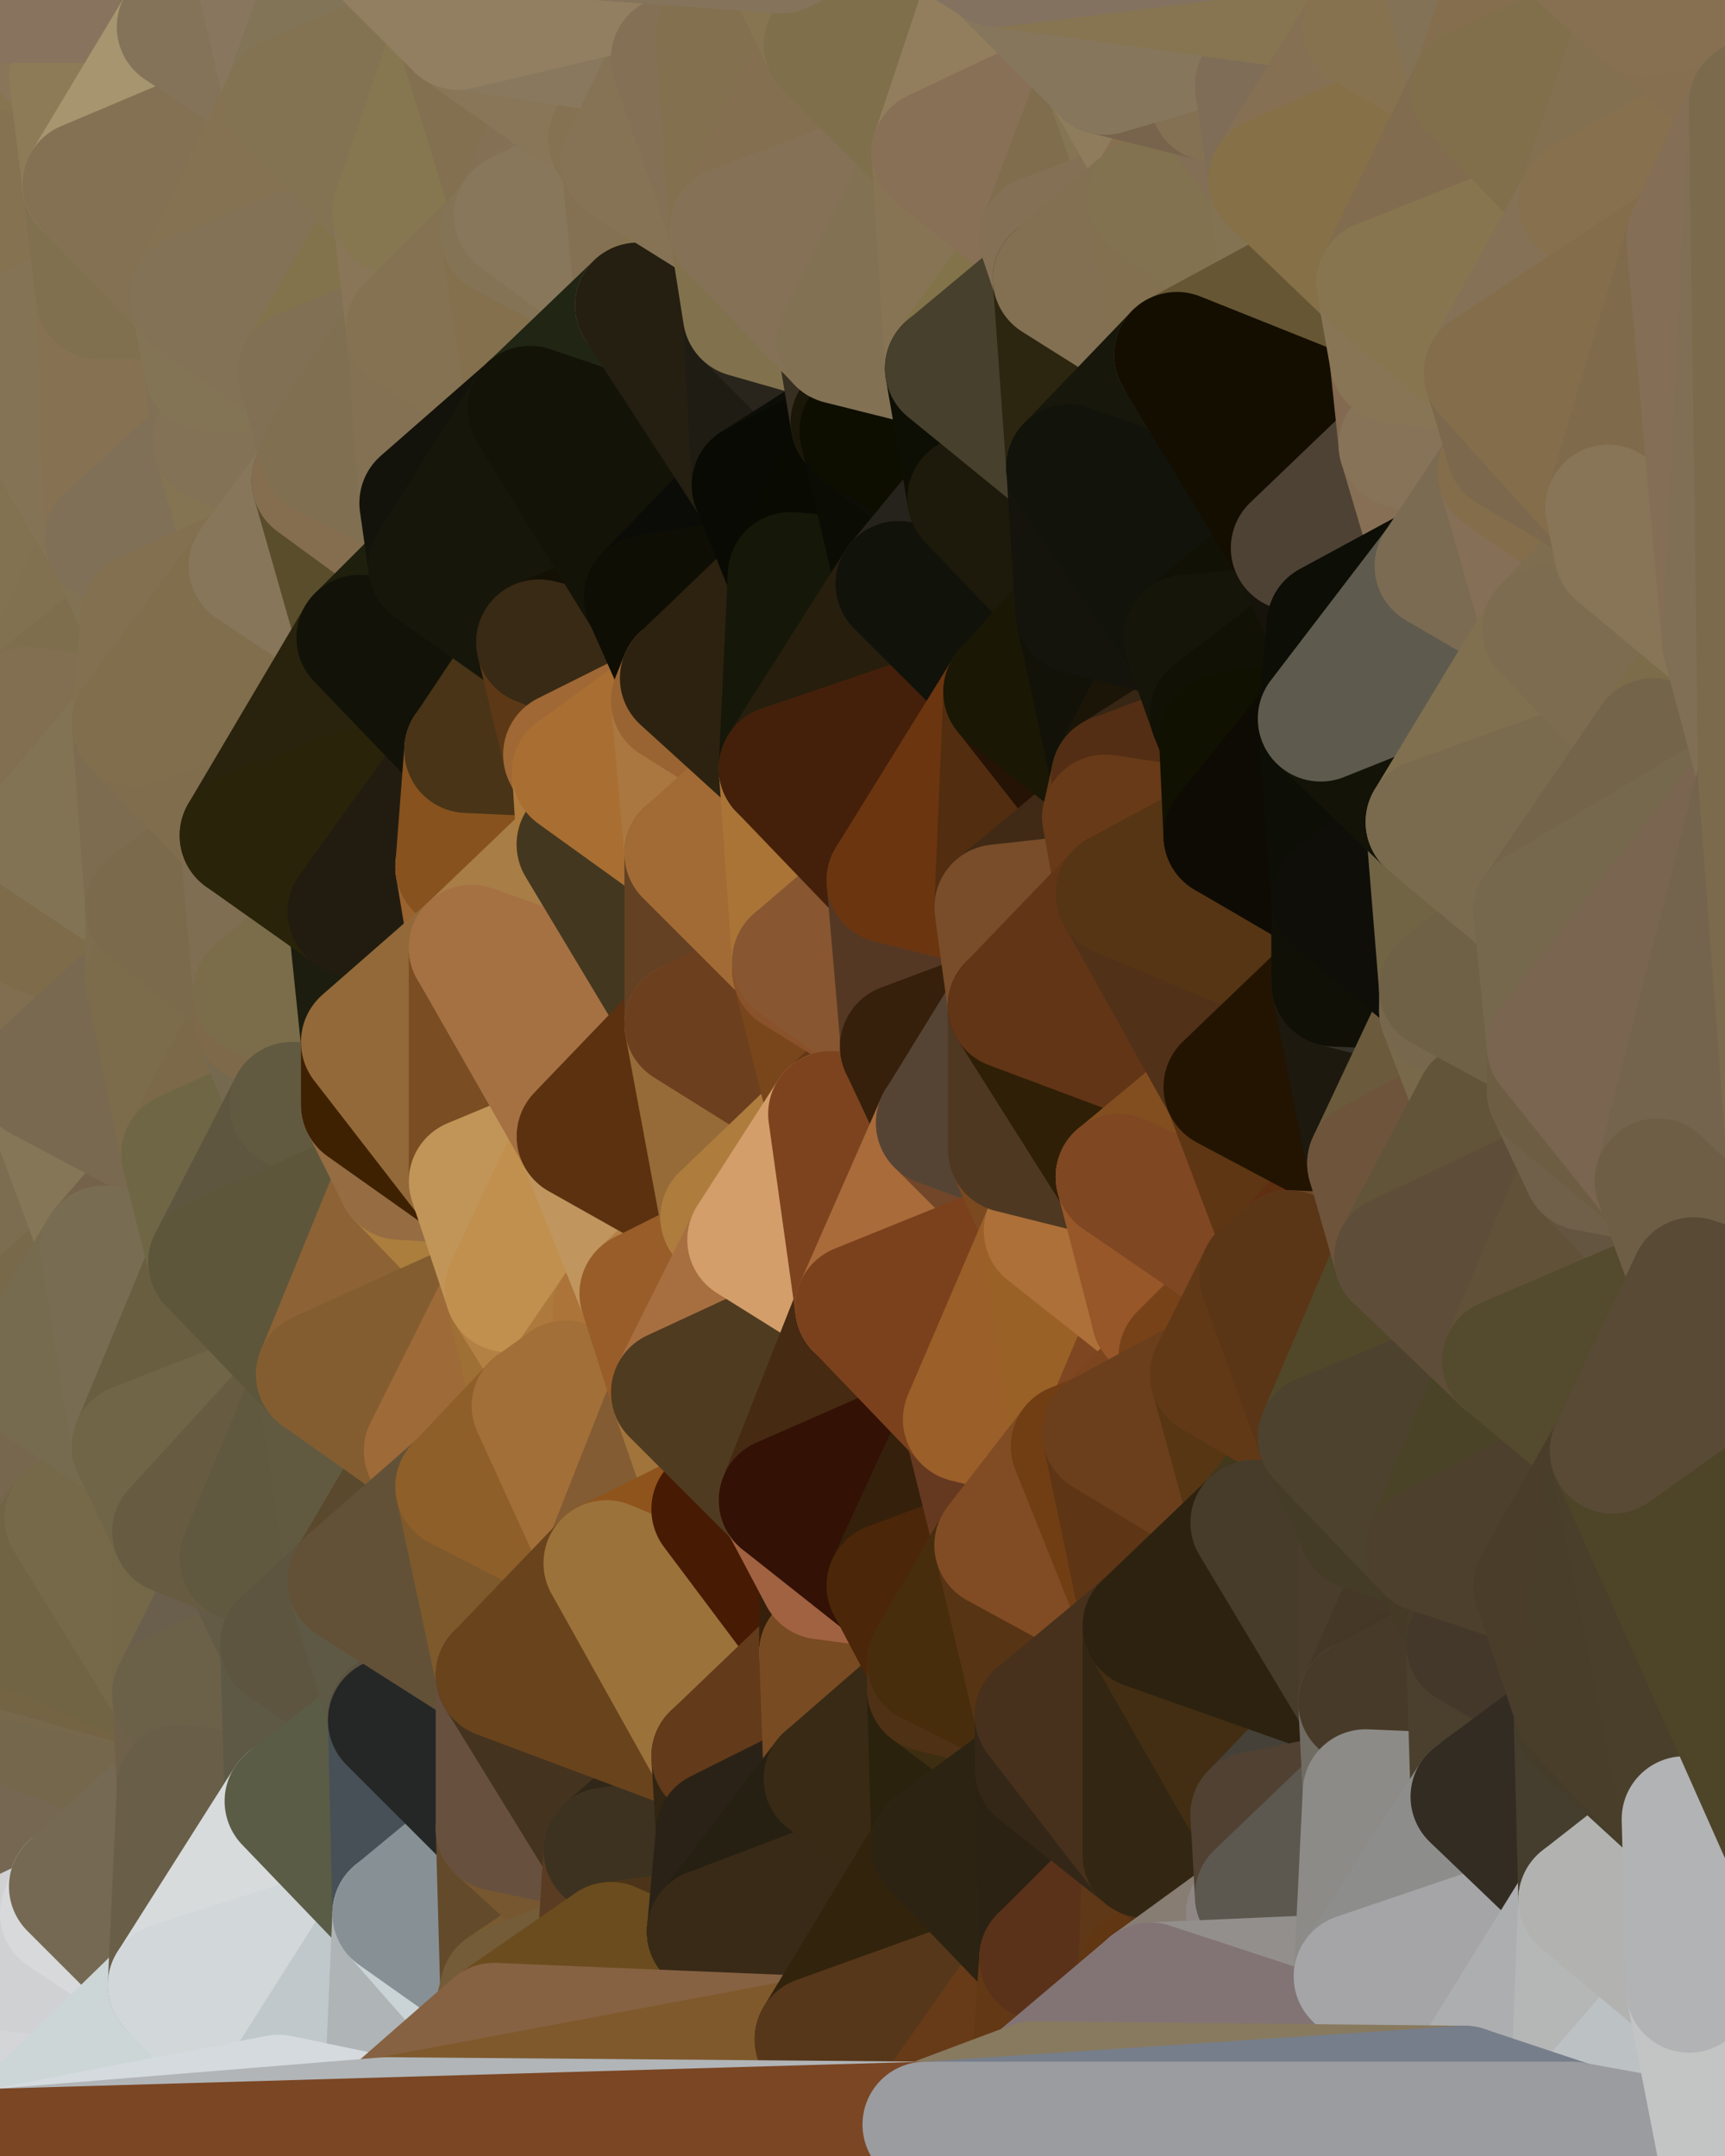 <?xml version="1.0" standalone="yes"?>
<svg width="384" height="480" xmlns="http://www.w3.org/2000/svg" version="1.1" ><polygon points="-28,60 -17,317 -17,180" fill="rgba(130, 106, 78, 1)" stroke="rgba(130, 106, 78, 1)" stroke-width="28" stroke-linejoin="round"/>
		<polygon points="-17,180 -17,317 -14,197" fill="rgba(125, 105, 80, 1)" stroke="rgba(125, 105, 80, 1)" stroke-width="28" stroke-linejoin="round"/>
		<polygon points="-17,317 -9,437 -8,360" fill="rgba(117, 101, 78, 1)" stroke="rgba(117, 101, 78, 1)" stroke-width="28" stroke-linejoin="round"/>
		<polygon points="0,374 -8,360 0,376" fill="rgba(116, 100, 77, 1)" stroke="rgba(116, 100, 77, 1)" stroke-width="28" stroke-linejoin="round"/>
		<polygon points="-8,360 0,378 0,376" fill="rgba(117, 101, 78, 1)" stroke="rgba(117, 101, 78, 1)" stroke-width="28" stroke-linejoin="round"/>
		<polygon points="-8,360 0,374 0,372" fill="rgba(116, 100, 75, 1)" stroke="rgba(116, 100, 75, 1)" stroke-width="28" stroke-linejoin="round"/>
		<polygon points="0,370 -8,360 0,372" fill="rgba(121, 104, 78, 1)" stroke="rgba(121, 104, 78, 1)" stroke-width="28" stroke-linejoin="round"/>
		<polygon points="-8,360 0,380 0,378" fill="rgba(120, 104, 81, 1)" stroke="rgba(120, 104, 81, 1)" stroke-width="28" stroke-linejoin="round"/>
		<polygon points="-17,317 0,302 0,300" fill="rgba(117, 106, 76, 1)" stroke="rgba(117, 106, 76, 1)" stroke-width="28" stroke-linejoin="round"/>
		<polygon points="0,298 -17,317 0,300" fill="rgba(117, 106, 76, 1)" stroke="rgba(117, 106, 76, 1)" stroke-width="28" stroke-linejoin="round"/>
		<polygon points="0,368 -8,360 0,370" fill="rgba(114, 99, 70, 1)" stroke="rgba(114, 99, 70, 1)" stroke-width="28" stroke-linejoin="round"/>
		<polygon points="-8,360 -9,437 0,382" fill="rgba(118, 104, 77, 1)" stroke="rgba(118, 104, 77, 1)" stroke-width="28" stroke-linejoin="round"/>
		<polygon points="0,380 -8,360 0,382" fill="rgba(121, 105, 82, 1)" stroke="rgba(121, 105, 82, 1)" stroke-width="28" stroke-linejoin="round"/>
		<polygon points="0,366 -8,360 0,368" fill="rgba(114, 99, 70, 1)" stroke="rgba(114, 99, 70, 1)" stroke-width="28" stroke-linejoin="round"/>
		<polygon points="-28,60 -4,38 0,0" fill="rgba(133, 114, 84, 1)" stroke="rgba(133, 114, 84, 1)" stroke-width="28" stroke-linejoin="round"/>
		<polygon points="0,364 -8,360 0,366" fill="rgba(119, 103, 77, 1)" stroke="rgba(119, 103, 77, 1)" stroke-width="28" stroke-linejoin="round"/>
		<polygon points="-17,317 0,304 0,302" fill="rgba(117, 106, 76, 1)" stroke="rgba(117, 106, 76, 1)" stroke-width="28" stroke-linejoin="round"/>
		<polygon points="-17,317 0,306 0,304" fill="rgba(116, 105, 75, 1)" stroke="rgba(116, 105, 75, 1)" stroke-width="28" stroke-linejoin="round"/>
		<polygon points="-17,317 0,308 0,306" fill="rgba(117, 103, 76, 1)" stroke="rgba(117, 103, 76, 1)" stroke-width="28" stroke-linejoin="round"/>
		<polygon points="-17,317 0,310 0,308" fill="rgba(117, 103, 76, 1)" stroke="rgba(117, 103, 76, 1)" stroke-width="28" stroke-linejoin="round"/>
		<polygon points="-17,317 0,312 0,310" fill="rgba(114, 100, 74, 1)" stroke="rgba(114, 100, 74, 1)" stroke-width="28" stroke-linejoin="round"/>
		<polygon points="-17,317 0,314 0,312" fill="rgba(121, 105, 80, 1)" stroke="rgba(121, 105, 80, 1)" stroke-width="28" stroke-linejoin="round"/>
		<polygon points="-17,317 0,316 0,314" fill="rgba(122, 106, 81, 1)" stroke="rgba(122, 106, 81, 1)" stroke-width="28" stroke-linejoin="round"/>
		<polygon points="-17,317 0,318 0,316" fill="rgba(121, 105, 82, 1)" stroke="rgba(121, 105, 82, 1)" stroke-width="28" stroke-linejoin="round"/>
		<polygon points="0,318 -17,317 0,320" fill="rgba(119, 101, 79, 1)" stroke="rgba(119, 101, 79, 1)" stroke-width="28" stroke-linejoin="round"/>
		<polygon points="-17,317 0,322 0,320" fill="rgba(118, 102, 79, 1)" stroke="rgba(118, 102, 79, 1)" stroke-width="28" stroke-linejoin="round"/>
		<polygon points="-17,317 0,324 0,322" fill="rgba(117, 103, 77, 1)" stroke="rgba(117, 103, 77, 1)" stroke-width="28" stroke-linejoin="round"/>
		<polygon points="-17,317 0,326 0,324" fill="rgba(119, 105, 79, 1)" stroke="rgba(119, 105, 79, 1)" stroke-width="28" stroke-linejoin="round"/>
		<polygon points="-17,317 0,328 0,326" fill="rgba(119, 105, 79, 1)" stroke="rgba(119, 105, 79, 1)" stroke-width="28" stroke-linejoin="round"/>
		<polygon points="-17,317 0,330 0,328" fill="rgba(118, 104, 78, 1)" stroke="rgba(118, 104, 78, 1)" stroke-width="28" stroke-linejoin="round"/>
		<polygon points="-17,317 0,332 0,330" fill="rgba(115, 99, 74, 1)" stroke="rgba(115, 99, 74, 1)" stroke-width="28" stroke-linejoin="round"/>
		<polygon points="-17,317 0,334 0,332" fill="rgba(114, 98, 73, 1)" stroke="rgba(114, 98, 73, 1)" stroke-width="28" stroke-linejoin="round"/>
		<polygon points="-17,317 0,336 0,334" fill="rgba(117, 101, 76, 1)" stroke="rgba(117, 101, 76, 1)" stroke-width="28" stroke-linejoin="round"/>
		<polygon points="-17,317 0,338 0,336" fill="rgba(128, 110, 86, 1)" stroke="rgba(128, 110, 86, 1)" stroke-width="28" stroke-linejoin="round"/>
		<polygon points="-17,317 0,340 0,338" fill="rgba(123, 105, 81, 1)" stroke="rgba(123, 105, 81, 1)" stroke-width="28" stroke-linejoin="round"/>
		<polygon points="-17,317 0,342 0,340" fill="rgba(118, 100, 76, 1)" stroke="rgba(118, 100, 76, 1)" stroke-width="28" stroke-linejoin="round"/>
		<polygon points="-17,317 -8,360 0,342" fill="rgba(116, 103, 71, 1)" stroke="rgba(116, 103, 71, 1)" stroke-width="28" stroke-linejoin="round"/>
		<polygon points="-8,360 0,344 0,342" fill="rgba(116, 102, 75, 1)" stroke="rgba(116, 102, 75, 1)" stroke-width="28" stroke-linejoin="round"/>
		<polygon points="-8,360 0,346 0,344" fill="rgba(113, 99, 72, 1)" stroke="rgba(113, 99, 72, 1)" stroke-width="28" stroke-linejoin="round"/>
		<polygon points="-8,360 0,348 0,346" fill="rgba(119, 107, 81, 1)" stroke="rgba(119, 107, 81, 1)" stroke-width="28" stroke-linejoin="round"/>
		<polygon points="-8,360 0,350 0,348" fill="rgba(117, 107, 82, 1)" stroke="rgba(117, 107, 82, 1)" stroke-width="28" stroke-linejoin="round"/>
		<polygon points="-8,360 0,352 0,350" fill="rgba(115, 105, 80, 1)" stroke="rgba(115, 105, 80, 1)" stroke-width="28" stroke-linejoin="round"/>
		<polygon points="-8,360 0,354 0,352" fill="rgba(117, 105, 81, 1)" stroke="rgba(117, 105, 81, 1)" stroke-width="28" stroke-linejoin="round"/>
		<polygon points="-8,360 0,356 0,354" fill="rgba(115, 103, 79, 1)" stroke="rgba(115, 103, 79, 1)" stroke-width="28" stroke-linejoin="round"/>
		<polygon points="-8,360 0,358 0,356" fill="rgba(113, 101, 77, 1)" stroke="rgba(113, 101, 77, 1)" stroke-width="28" stroke-linejoin="round"/>
		<polygon points="-8,360 0,360 0,358" fill="rgba(120, 106, 80, 1)" stroke="rgba(120, 106, 80, 1)" stroke-width="28" stroke-linejoin="round"/>
		<polygon points="-8,360 0,362 0,360" fill="rgba(120, 106, 79, 1)" stroke="rgba(120, 106, 79, 1)" stroke-width="28" stroke-linejoin="round"/>
		<polygon points="-8,360 0,364 0,362" fill="rgba(122, 108, 81, 1)" stroke="rgba(122, 108, 81, 1)" stroke-width="28" stroke-linejoin="round"/>
		<polygon points="0,302 0,304 6,306" fill="rgba(121, 104, 78, 1)" stroke="rgba(121, 104, 78, 1)" stroke-width="28" stroke-linejoin="round"/>
		<polygon points="0,304 0,306 6,306" fill="rgba(116, 107, 76, 1)" stroke="rgba(116, 107, 76, 1)" stroke-width="28" stroke-linejoin="round"/>
		<polygon points="0,306 0,308 6,306" fill="rgba(117, 106, 76, 1)" stroke="rgba(117, 106, 76, 1)" stroke-width="28" stroke-linejoin="round"/>
		<polygon points="0,308 0,310 6,306" fill="rgba(117, 106, 76, 1)" stroke="rgba(117, 106, 76, 1)" stroke-width="28" stroke-linejoin="round"/>
		<polygon points="-17,180 -14,197 9,186" fill="rgba(132, 108, 80, 1)" stroke="rgba(132, 108, 80, 1)" stroke-width="28" stroke-linejoin="round"/>
		<polygon points="-14,197 -17,317 9,240" fill="rgba(126, 106, 81, 1)" stroke="rgba(126, 106, 81, 1)" stroke-width="28" stroke-linejoin="round"/>
		<polygon points="-17,317 0,298 9,240" fill="rgba(121, 103, 81, 1)" stroke="rgba(121, 103, 81, 1)" stroke-width="28" stroke-linejoin="round"/>
		<polygon points="0,300 0,302 6,306" fill="rgba(123, 103, 79, 1)" stroke="rgba(123, 103, 79, 1)" stroke-width="28" stroke-linejoin="round"/>
		<polygon points="0,310 0,312 6,306" fill="rgba(116, 105, 75, 1)" stroke="rgba(116, 105, 75, 1)" stroke-width="28" stroke-linejoin="round"/>
		<polygon points="-4,38 -28,60 -1,77" fill="rgba(132, 113, 83, 1)" stroke="rgba(132, 113, 83, 1)" stroke-width="28" stroke-linejoin="round"/>
		<polygon points="0,298 0,300 6,306" fill="rgba(124, 104, 79, 1)" stroke="rgba(124, 104, 79, 1)" stroke-width="28" stroke-linejoin="round"/>
		<polygon points="0,312 0,314 6,306" fill="rgba(117, 103, 76, 1)" stroke="rgba(117, 103, 76, 1)" stroke-width="28" stroke-linejoin="round"/>
		<polygon points="0,334 0,336 15,338" fill="rgba(123, 106, 80, 1)" stroke="rgba(123, 106, 80, 1)" stroke-width="28" stroke-linejoin="round"/>
		<polygon points="0,336 0,338 15,338" fill="rgba(118, 105, 73, 1)" stroke="rgba(118, 105, 73, 1)" stroke-width="28" stroke-linejoin="round"/>
		<polygon points="0,338 0,340 15,338" fill="rgba(117, 104, 72, 1)" stroke="rgba(117, 104, 72, 1)" stroke-width="28" stroke-linejoin="round"/>
		<polygon points="0,340 0,342 15,338" fill="rgba(117, 104, 72, 1)" stroke="rgba(117, 104, 72, 1)" stroke-width="28" stroke-linejoin="round"/>
		<polygon points="6,158 -17,180 9,186" fill="rgba(129, 110, 80, 1)" stroke="rgba(129, 110, 80, 1)" stroke-width="28" stroke-linejoin="round"/>
		<polygon points="0,382 -9,437 16,420" fill="rgba(115, 106, 77, 1)" stroke="rgba(115, 106, 77, 1)" stroke-width="28" stroke-linejoin="round"/>
		<polygon points="-9,437 14,426 16,420" fill="rgba(114, 101, 82, 1)" stroke="rgba(114, 101, 82, 1)" stroke-width="28" stroke-linejoin="round"/>
		<polygon points="0,0 -4,38 16,17" fill="rgba(131, 112, 79, 1)" stroke="rgba(131, 112, 79, 1)" stroke-width="28" stroke-linejoin="round"/>
		<polygon points="0,330 0,332 15,338" fill="rgba(116, 98, 74, 1)" stroke="rgba(116, 98, 74, 1)" stroke-width="28" stroke-linejoin="round"/>
		<polygon points="0,332 0,334 15,338" fill="rgba(120, 100, 76, 1)" stroke="rgba(120, 100, 76, 1)" stroke-width="28" stroke-linejoin="round"/>
		<polygon points="0,342 0,344 15,338" fill="rgba(119, 106, 74, 1)" stroke="rgba(119, 106, 74, 1)" stroke-width="28" stroke-linejoin="round"/>
		<polygon points="0,344 0,346 15,338" fill="rgba(118, 104, 75, 1)" stroke="rgba(118, 104, 75, 1)" stroke-width="28" stroke-linejoin="round"/>
		<polygon points="-28,60 -17,180 6,158" fill="rgba(131, 111, 87, 1)" stroke="rgba(131, 111, 87, 1)" stroke-width="28" stroke-linejoin="round"/>
		<polygon points="-1,77 -28,60 6,158" fill="rgba(128, 109, 77, 1)" stroke="rgba(128, 109, 77, 1)" stroke-width="28" stroke-linejoin="round"/>
		<polygon points="0,328 0,330 15,338" fill="rgba(125, 107, 83, 1)" stroke="rgba(125, 107, 83, 1)" stroke-width="28" stroke-linejoin="round"/>
		<polygon points="0,346 0,348 15,338" fill="rgba(117, 103, 74, 1)" stroke="rgba(117, 103, 74, 1)" stroke-width="28" stroke-linejoin="round"/>
		<polygon points="0,314 0,316 6,306" fill="rgba(117, 103, 76, 1)" stroke="rgba(117, 103, 76, 1)" stroke-width="28" stroke-linejoin="round"/>
		<polygon points="16,17 -4,38 19,41" fill="rgba(135, 117, 81, 1)" stroke="rgba(135, 117, 81, 1)" stroke-width="28" stroke-linejoin="round"/>
		<polygon points="0,326 0,328 15,338" fill="rgba(126, 108, 84, 1)" stroke="rgba(126, 108, 84, 1)" stroke-width="28" stroke-linejoin="round"/>
		<polygon points="0,348 0,350 15,338" fill="rgba(117, 103, 74, 1)" stroke="rgba(117, 103, 74, 1)" stroke-width="28" stroke-linejoin="round"/>
		<polygon points="-1,77 6,158 24,120" fill="rgba(130, 114, 81, 1)" stroke="rgba(130, 114, 81, 1)" stroke-width="28" stroke-linejoin="round"/>
		<polygon points="9,240 0,298 23,278" fill="rgba(124, 109, 80, 1)" stroke="rgba(124, 109, 80, 1)" stroke-width="28" stroke-linejoin="round"/>
		<polygon points="-4,38 -1,77 22,66" fill="rgba(133, 114, 84, 1)" stroke="rgba(133, 114, 84, 1)" stroke-width="28" stroke-linejoin="round"/>
		<polygon points="19,41 -4,38 22,66" fill="rgba(133, 114, 81, 1)" stroke="rgba(133, 114, 81, 1)" stroke-width="28" stroke-linejoin="round"/>
		<polygon points="0,322 0,324 15,338" fill="rgba(118, 102, 77, 1)" stroke="rgba(118, 102, 77, 1)" stroke-width="28" stroke-linejoin="round"/>
		<polygon points="0,324 0,326 15,338" fill="rgba(120, 104, 79, 1)" stroke="rgba(120, 104, 79, 1)" stroke-width="28" stroke-linejoin="round"/>
		<polygon points="0,350 0,352 15,338" fill="rgba(119, 105, 78, 1)" stroke="rgba(119, 105, 78, 1)" stroke-width="28" stroke-linejoin="round"/>
		<polygon points="0,352 0,354 15,338" fill="rgba(122, 108, 81, 1)" stroke="rgba(122, 108, 81, 1)" stroke-width="28" stroke-linejoin="round"/>
		<polygon points="0,316 0,318 6,306" fill="rgba(117, 103, 77, 1)" stroke="rgba(117, 103, 77, 1)" stroke-width="28" stroke-linejoin="round"/>
		<polygon points="0,0 16,17 30,0" fill="rgba(137, 117, 90, 1)" stroke="rgba(137, 117, 90, 1)" stroke-width="28" stroke-linejoin="round"/>
		<polygon points="0,320 0,322 30,322" fill="rgba(117, 103, 77, 1)" stroke="rgba(117, 103, 77, 1)" stroke-width="28" stroke-linejoin="round"/>
		<polygon points="0,322 15,338 30,322" fill="rgba(115, 99, 74, 1)" stroke="rgba(115, 99, 74, 1)" stroke-width="28" stroke-linejoin="round"/>
		<polygon points="0,318 0,320 30,322" fill="rgba(120, 104, 81, 1)" stroke="rgba(120, 104, 81, 1)" stroke-width="28" stroke-linejoin="round"/>
		<polygon points="6,306 0,318 30,322" fill="rgba(119, 103, 78, 1)" stroke="rgba(119, 103, 78, 1)" stroke-width="28" stroke-linejoin="round"/>
		<polygon points="0,298 6,306 23,278" fill="rgba(120, 105, 74, 1)" stroke="rgba(120, 105, 74, 1)" stroke-width="28" stroke-linejoin="round"/>
		<polygon points="24,120 6,158 32,137" fill="rgba(129, 113, 80, 1)" stroke="rgba(129, 113, 80, 1)" stroke-width="28" stroke-linejoin="round"/>
		<polygon points="33,202 9,186 33,218" fill="rgba(135, 115, 82, 1)" stroke="rgba(135, 115, 82, 1)" stroke-width="28" stroke-linejoin="round"/>
		<polygon points="-14,197 9,240 33,218" fill="rgba(129, 110, 80, 1)" stroke="rgba(129, 110, 80, 1)" stroke-width="28" stroke-linejoin="round"/>
		<polygon points="9,186 -14,197 33,218" fill="rgba(126, 107, 74, 1)" stroke="rgba(126, 107, 74, 1)" stroke-width="28" stroke-linejoin="round"/>
		<polygon points="6,158 30,161 32,137" fill="rgba(126, 110, 77, 1)" stroke="rgba(126, 110, 77, 1)" stroke-width="28" stroke-linejoin="round"/>
		<polygon points="6,158 9,186 30,161" fill="rgba(130, 111, 81, 1)" stroke="rgba(130, 111, 81, 1)" stroke-width="28" stroke-linejoin="round"/>
		<polygon points="0,354 0,356 15,338" fill="rgba(116, 102, 75, 1)" stroke="rgba(116, 102, 75, 1)" stroke-width="28" stroke-linejoin="round"/>
		<polygon points="0,378 0,380 39,377" fill="rgba(118, 103, 74, 1)" stroke="rgba(118, 103, 74, 1)" stroke-width="28" stroke-linejoin="round"/>
		<polygon points="0,380 0,382 39,377" fill="rgba(118, 103, 74, 1)" stroke="rgba(118, 103, 74, 1)" stroke-width="28" stroke-linejoin="round"/>
		<polygon points="0,374 0,376 39,377" fill="rgba(119, 104, 75, 1)" stroke="rgba(119, 104, 75, 1)" stroke-width="28" stroke-linejoin="round"/>
		<polygon points="0,376 0,378 39,377" fill="rgba(115, 100, 71, 1)" stroke="rgba(115, 100, 71, 1)" stroke-width="28" stroke-linejoin="round"/>
		<polygon points="0,372 0,374 39,377" fill="rgba(121, 106, 77, 1)" stroke="rgba(121, 106, 77, 1)" stroke-width="28" stroke-linejoin="round"/>
		<polygon points="0,370 0,372 39,377" fill="rgba(119, 104, 75, 1)" stroke="rgba(119, 104, 75, 1)" stroke-width="28" stroke-linejoin="round"/>
		<polygon points="0,356 0,358 15,338" fill="rgba(115, 101, 75, 1)" stroke="rgba(115, 101, 75, 1)" stroke-width="28" stroke-linejoin="round"/>
		<polygon points="0,382 16,420 40,398" fill="rgba(118, 103, 82, 1)" stroke="rgba(118, 103, 82, 1)" stroke-width="28" stroke-linejoin="round"/>
		<polygon points="0,368 0,370 39,377" fill="rgba(119, 104, 75, 1)" stroke="rgba(119, 104, 75, 1)" stroke-width="28" stroke-linejoin="round"/>
		<polygon points="30,322 15,338 39,341" fill="rgba(120, 104, 81, 1)" stroke="rgba(120, 104, 81, 1)" stroke-width="28" stroke-linejoin="round"/>
		<polygon points="-9,437 0,479 38,442" fill="rgba(212, 213, 215, 1)" stroke="rgba(212, 213, 215, 1)" stroke-width="28" stroke-linejoin="round"/>
		<polygon points="14,426 -9,437 38,442" fill="rgba(208, 209, 211, 1)" stroke="rgba(208, 209, 211, 1)" stroke-width="28" stroke-linejoin="round"/>
		<polygon points="9,240 23,278 41,257" fill="rgba(133, 118, 87, 1)" stroke="rgba(133, 118, 87, 1)" stroke-width="28" stroke-linejoin="round"/>
		<polygon points="30,0 16,17 40,6" fill="rgba(134, 115, 83, 1)" stroke="rgba(134, 115, 83, 1)" stroke-width="28" stroke-linejoin="round"/>
		<polygon points="39,377 0,382 40,398" fill="rgba(117, 103, 76, 1)" stroke="rgba(117, 103, 76, 1)" stroke-width="28" stroke-linejoin="round"/>
		<polygon points="0,366 0,368 39,377" fill="rgba(119, 104, 75, 1)" stroke="rgba(119, 104, 75, 1)" stroke-width="28" stroke-linejoin="round"/>
		<polygon points="0,364 0,366 39,377" fill="rgba(115, 100, 69, 1)" stroke="rgba(115, 100, 69, 1)" stroke-width="28" stroke-linejoin="round"/>
		<polygon points="0,360 0,362 39,377" fill="rgba(117, 101, 67, 1)" stroke="rgba(117, 101, 67, 1)" stroke-width="28" stroke-linejoin="round"/>
		<polygon points="0,362 0,364 39,377" fill="rgba(116, 100, 67, 1)" stroke="rgba(116, 100, 67, 1)" stroke-width="28" stroke-linejoin="round"/>
		<polygon points="0,358 0,360 15,338" fill="rgba(117, 103, 77, 1)" stroke="rgba(117, 103, 77, 1)" stroke-width="28" stroke-linejoin="round"/>
		<polygon points="15,338 0,360 39,377" fill="rgba(113, 100, 68, 1)" stroke="rgba(113, 100, 68, 1)" stroke-width="28" stroke-linejoin="round"/>
		<polygon points="16,420 14,426 38,442" fill="rgba(216, 217, 219, 1)" stroke="rgba(216, 217, 219, 1)" stroke-width="28" stroke-linejoin="round"/>
		<polygon points="43,66 22,66 46,82" fill="rgba(130, 113, 87, 1)" stroke="rgba(130, 113, 87, 1)" stroke-width="28" stroke-linejoin="round"/>
		<polygon points="39,341 15,338 39,377" fill="rgba(118, 105, 73, 1)" stroke="rgba(118, 105, 73, 1)" stroke-width="28" stroke-linejoin="round"/>
		<polygon points="22,66 -1,77 24,120" fill="rgba(132, 115, 85, 1)" stroke="rgba(132, 115, 85, 1)" stroke-width="28" stroke-linejoin="round"/>
		<polygon points="46,82 24,120 48,98" fill="rgba(134, 115, 85, 1)" stroke="rgba(134, 115, 85, 1)" stroke-width="28" stroke-linejoin="round"/>
		<polygon points="41,257 23,278 47,281" fill="rgba(116, 98, 74, 1)" stroke="rgba(116, 98, 74, 1)" stroke-width="28" stroke-linejoin="round"/>
		<polygon points="22,66 24,120 46,82" fill="rgba(134, 113, 82, 1)" stroke="rgba(134, 113, 82, 1)" stroke-width="28" stroke-linejoin="round"/>
		<polygon points="19,41 22,66 43,66" fill="rgba(128, 112, 79, 1)" stroke="rgba(128, 112, 79, 1)" stroke-width="28" stroke-linejoin="round"/>
		<polygon points="33,218 9,240 41,257" fill="rgba(121, 105, 80, 1)" stroke="rgba(121, 105, 80, 1)" stroke-width="28" stroke-linejoin="round"/>
		<polygon points="30,161 9,186 33,202" fill="rgba(130, 115, 84, 1)" stroke="rgba(130, 115, 84, 1)" stroke-width="28" stroke-linejoin="round"/>
		<polygon points="23,278 6,306 30,322" fill="rgba(118, 107, 79, 1)" stroke="rgba(118, 107, 79, 1)" stroke-width="28" stroke-linejoin="round"/>
		<polygon points="30,161 33,202 54,186" fill="rgba(125, 108, 80, 1)" stroke="rgba(125, 108, 80, 1)" stroke-width="28" stroke-linejoin="round"/>
		<polygon points="23,278 30,322 47,281" fill="rgba(120, 108, 82, 1)" stroke="rgba(120, 108, 82, 1)" stroke-width="28" stroke-linejoin="round"/>
		<polygon points="24,120 32,137 56,126" fill="rgba(129, 114, 83, 1)" stroke="rgba(129, 114, 83, 1)" stroke-width="28" stroke-linejoin="round"/>
		<polygon points="16,17 19,41 40,6" fill="rgba(141, 123, 87, 1)" stroke="rgba(141, 123, 87, 1)" stroke-width="28" stroke-linejoin="round"/>
		<polygon points="33,202 33,218 57,221" fill="rgba(125, 108, 78, 1)" stroke="rgba(125, 108, 78, 1)" stroke-width="28" stroke-linejoin="round"/>
		<polygon points="33,218 57,227 57,221" fill="rgba(125, 111, 76, 1)" stroke="rgba(125, 111, 76, 1)" stroke-width="28" stroke-linejoin="round"/>
		<polygon points="33,218 41,257 57,227" fill="rgba(124, 108, 75, 1)" stroke="rgba(124, 108, 75, 1)" stroke-width="28" stroke-linejoin="round"/>
		<polygon points="48,98 24,120 56,126" fill="rgba(128, 112, 87, 1)" stroke="rgba(128, 112, 87, 1)" stroke-width="28" stroke-linejoin="round"/>
		<polygon points="39,341 39,377 54,347" fill="rgba(117, 104, 72, 1)" stroke="rgba(117, 104, 72, 1)" stroke-width="28" stroke-linejoin="round"/>
		<polygon points="30,0 40,6 54,-21" fill="rgba(136, 116, 91, 1)" stroke="rgba(136, 116, 91, 1)" stroke-width="28" stroke-linejoin="round"/>
		<polygon points="0,0 30,0 54,-21" fill="rgba(136, 115, 94, 1)" stroke="rgba(136, 115, 94, 1)" stroke-width="28" stroke-linejoin="round"/>
		<polygon points="16,420 38,442 40,398" fill="rgba(117, 105, 83, 1)" stroke="rgba(117, 105, 83, 1)" stroke-width="28" stroke-linejoin="round"/>
		<polygon points="38,442 0,479 62,467" fill="rgba(204, 214, 215, 1)" stroke="rgba(204, 214, 215, 1)" stroke-width="28" stroke-linejoin="round"/>
		<polygon points="54,347 39,377 63,366" fill="rgba(106, 95, 77, 1)" stroke="rgba(106, 95, 77, 1)" stroke-width="28" stroke-linejoin="round"/>
		<polygon points="57,227 41,257 65,246" fill="rgba(124, 105, 73, 1)" stroke="rgba(124, 105, 73, 1)" stroke-width="28" stroke-linejoin="round"/>
		<polygon points="40,6 19,41 64,22" fill="rgba(167, 149, 111, 1)" stroke="rgba(167, 149, 111, 1)" stroke-width="28" stroke-linejoin="round"/>
		<polygon points="46,82 48,98 67,83" fill="rgba(129, 112, 86, 1)" stroke="rgba(129, 112, 86, 1)" stroke-width="28" stroke-linejoin="round"/>
		<polygon points="54,186 33,202 57,221" fill="rgba(123, 106, 76, 1)" stroke="rgba(123, 106, 76, 1)" stroke-width="28" stroke-linejoin="round"/>
		<polygon points="48,98 56,126 70,107" fill="rgba(132, 116, 82, 1)" stroke="rgba(132, 116, 82, 1)" stroke-width="28" stroke-linejoin="round"/>
		<polygon points="47,281 30,322 71,306" fill="rgba(105, 94, 64, 1)" stroke="rgba(105, 94, 64, 1)" stroke-width="28" stroke-linejoin="round"/>
		<polygon points="19,41 43,66 64,22" fill="rgba(132, 113, 83, 1)" stroke="rgba(132, 113, 83, 1)" stroke-width="28" stroke-linejoin="round"/>
		<polygon points="39,377 40,398 64,401" fill="rgba(111, 96, 73, 1)" stroke="rgba(111, 96, 73, 1)" stroke-width="28" stroke-linejoin="round"/>
		<polygon points="67,83 48,98 72,101" fill="rgba(135, 112, 81, 1)" stroke="rgba(135, 112, 81, 1)" stroke-width="28" stroke-linejoin="round"/>
		<polygon points="48,98 70,107 72,101" fill="rgba(131, 114, 86, 1)" stroke="rgba(131, 114, 86, 1)" stroke-width="28" stroke-linejoin="round"/>
		<polygon points="30,322 39,341 71,306" fill="rgba(112, 101, 71, 1)" stroke="rgba(112, 101, 71, 1)" stroke-width="28" stroke-linejoin="round"/>
		<polygon points="43,66 46,82 67,83" fill="rgba(131, 116, 85, 1)" stroke="rgba(131, 116, 85, 1)" stroke-width="28" stroke-linejoin="round"/>
		<polygon points="63,366 39,377 64,401" fill="rgba(107, 97, 72, 1)" stroke="rgba(107, 97, 72, 1)" stroke-width="28" stroke-linejoin="round"/>
		<polygon points="40,398 38,442 64,401" fill="rgba(105, 94, 72, 1)" stroke="rgba(105, 94, 72, 1)" stroke-width="28" stroke-linejoin="round"/>
		<polygon points="32,137 30,161 56,126" fill="rgba(131, 112, 80, 1)" stroke="rgba(131, 112, 80, 1)" stroke-width="28" stroke-linejoin="round"/>
		<polygon points="54,186 57,221 78,203" fill="rgba(127, 110, 82, 1)" stroke="rgba(127, 110, 82, 1)" stroke-width="28" stroke-linejoin="round"/>
		<polygon points="54,347 63,366 78,352" fill="rgba(99, 91, 70, 1)" stroke="rgba(99, 91, 70, 1)" stroke-width="28" stroke-linejoin="round"/>
		<polygon points="39,341 54,347 71,306" fill="rgba(103, 91, 65, 1)" stroke="rgba(103, 91, 65, 1)" stroke-width="28" stroke-linejoin="round"/>
		<polygon points="41,257 47,281 65,246" fill="rgba(111, 102, 69, 1)" stroke="rgba(111, 102, 69, 1)" stroke-width="28" stroke-linejoin="round"/>
		<polygon points="57,227 65,246 81,232" fill="rgba(117, 105, 79, 1)" stroke="rgba(117, 105, 79, 1)" stroke-width="28" stroke-linejoin="round"/>
		<polygon points="65,246 81,246 81,232" fill="rgba(104, 92, 66, 1)" stroke="rgba(104, 92, 66, 1)" stroke-width="28" stroke-linejoin="round"/>
		<polygon points="57,221 57,227 81,232" fill="rgba(126, 105, 74, 1)" stroke="rgba(126, 105, 74, 1)" stroke-width="28" stroke-linejoin="round"/>
		<polygon points="30,161 54,186 80,142" fill="rgba(128, 109, 77, 1)" stroke="rgba(128, 109, 77, 1)" stroke-width="28" stroke-linejoin="round"/>
		<polygon points="56,126 30,161 80,142" fill="rgba(129, 110, 77, 1)" stroke="rgba(129, 110, 77, 1)" stroke-width="28" stroke-linejoin="round"/>
		<polygon points="54,-21 40,6 64,22" fill="rgba(132, 115, 89, 1)" stroke="rgba(132, 115, 89, 1)" stroke-width="28" stroke-linejoin="round"/>
		<polygon points="54,-21 64,22 78,-18" fill="rgba(136, 118, 94, 1)" stroke="rgba(136, 118, 94, 1)" stroke-width="28" stroke-linejoin="round"/>
		<polygon points="63,366 64,401 87,383" fill="rgba(94, 89, 69, 1)" stroke="rgba(94, 89, 69, 1)" stroke-width="28" stroke-linejoin="round"/>
		<polygon points="87,382 63,366 87,383" fill="rgba(94, 87, 68, 1)" stroke="rgba(94, 87, 68, 1)" stroke-width="28" stroke-linejoin="round"/>
		<polygon points="64,401 38,442 88,426" fill="rgba(215, 219, 220, 1)" stroke="rgba(215, 219, 220, 1)" stroke-width="28" stroke-linejoin="round"/>
		<polygon points="64,22 43,66 88,47" fill="rgba(133, 114, 82, 1)" stroke="rgba(133, 114, 82, 1)" stroke-width="28" stroke-linejoin="round"/>
		<polygon points="78,203 57,221 81,232" fill="rgba(123, 109, 74, 1)" stroke="rgba(123, 109, 74, 1)" stroke-width="28" stroke-linejoin="round"/>
		<polygon points="65,246 47,281 89,262" fill="rgba(94, 86, 63, 1)" stroke="rgba(94, 86, 63, 1)" stroke-width="28" stroke-linejoin="round"/>
		<polygon points="81,246 65,246 89,262" fill="rgba(97, 90, 64, 1)" stroke="rgba(97, 90, 64, 1)" stroke-width="28" stroke-linejoin="round"/>
		<polygon points="43,66 67,83 88,47" fill="rgba(131, 114, 86, 1)" stroke="rgba(131, 114, 86, 1)" stroke-width="28" stroke-linejoin="round"/>
		<polygon points="38,442 62,467 88,426" fill="rgba(210, 215, 218, 1)" stroke="rgba(210, 215, 218, 1)" stroke-width="28" stroke-linejoin="round"/>
		<polygon points="70,107 56,126 80,142" fill="rgba(135, 118, 90, 1)" stroke="rgba(135, 118, 90, 1)" stroke-width="28" stroke-linejoin="round"/>
		<polygon points="71,306 54,347 78,352" fill="rgba(96, 89, 63, 1)" stroke="rgba(96, 89, 63, 1)" stroke-width="28" stroke-linejoin="round"/>
		<polygon points="72,101 70,107 94,112" fill="rgba(128, 111, 85, 1)" stroke="rgba(128, 111, 85, 1)" stroke-width="28" stroke-linejoin="round"/>
		<polygon points="88,47 67,83 91,73" fill="rgba(130, 115, 76, 1)" stroke="rgba(130, 115, 76, 1)" stroke-width="28" stroke-linejoin="round"/>
		<polygon points="71,306 78,352 95,323" fill="rgba(97, 90, 64, 1)" stroke="rgba(97, 90, 64, 1)" stroke-width="28" stroke-linejoin="round"/>
		<polygon points="78,352 63,366 87,382" fill="rgba(93, 85, 64, 1)" stroke="rgba(93, 85, 64, 1)" stroke-width="28" stroke-linejoin="round"/>
		<polygon points="70,107 80,142 96,126" fill="rgba(90, 77, 43, 1)" stroke="rgba(90, 77, 43, 1)" stroke-width="28" stroke-linejoin="round"/>
		<polygon points="94,112 70,107 96,126" fill="rgba(133, 110, 79, 1)" stroke="rgba(133, 110, 79, 1)" stroke-width="28" stroke-linejoin="round"/>
		<polygon points="67,83 72,101 91,73" fill="rgba(129, 112, 84, 1)" stroke="rgba(129, 112, 84, 1)" stroke-width="28" stroke-linejoin="round"/>
		<polygon points="47,281 71,306 89,262" fill="rgba(93, 86, 58, 1)" stroke="rgba(93, 86, 58, 1)" stroke-width="28" stroke-linejoin="round"/>
		<polygon points="78,-18 64,22 102,6" fill="rgba(130, 116, 87, 1)" stroke="rgba(130, 116, 87, 1)" stroke-width="28" stroke-linejoin="round"/>
		<polygon points="95,323 78,352 102,331" fill="rgba(90, 73, 45, 1)" stroke="rgba(90, 73, 45, 1)" stroke-width="28" stroke-linejoin="round"/>
		<polygon points="62,467 86,472 88,426" fill="rgba(192, 200, 203, 1)" stroke="rgba(192, 200, 203, 1)" stroke-width="28" stroke-linejoin="round"/>
		<polygon points="80,142 54,186 104,167" fill="rgba(41, 35, 13, 1)" stroke="rgba(41, 35, 13, 1)" stroke-width="28" stroke-linejoin="round"/>
		<polygon points="78,203 81,232 105,211" fill="rgba(28, 29, 15, 1)" stroke="rgba(28, 29, 15, 1)" stroke-width="28" stroke-linejoin="round"/>
		<polygon points="102,193 78,203 105,211" fill="rgba(39, 27, 11, 1)" stroke="rgba(39, 27, 11, 1)" stroke-width="28" stroke-linejoin="round"/>
		<polygon points="54,186 78,203 104,167" fill="rgba(41, 35, 9, 1)" stroke="rgba(41, 35, 9, 1)" stroke-width="28" stroke-linejoin="round"/>
		<polygon points="78,203 102,193 104,167" fill="rgba(34, 28, 16, 1)" stroke="rgba(34, 28, 16, 1)" stroke-width="28" stroke-linejoin="round"/>
		<polygon points="91,73 72,101 94,112" fill="rgba(128, 111, 81, 1)" stroke="rgba(128, 111, 81, 1)" stroke-width="28" stroke-linejoin="round"/>
		<polygon points="87,383 64,401 88,426" fill="rgba(90, 92, 70, 1)" stroke="rgba(90, 92, 70, 1)" stroke-width="28" stroke-linejoin="round"/>
		<polygon points="88,426 86,472 110,451" fill="rgba(175, 180, 183, 1)" stroke="rgba(175, 180, 183, 1)" stroke-width="28" stroke-linejoin="round"/>
		<polygon points="64,22 88,47 102,6" fill="rgba(131, 115, 82, 1)" stroke="rgba(131, 115, 82, 1)" stroke-width="28" stroke-linejoin="round"/>
		<polygon points="87,383 88,426 111,407" fill="rgba(71, 80, 87, 1)" stroke="rgba(71, 80, 87, 1)" stroke-width="28" stroke-linejoin="round"/>
		<polygon points="88,426 110,451 112,443" fill="rgba(202, 212, 214, 1)" stroke="rgba(202, 212, 214, 1)" stroke-width="28" stroke-linejoin="round"/>
		<polygon points="89,262 71,306 113,287" fill="rgba(141, 98, 53, 1)" stroke="rgba(141, 98, 53, 1)" stroke-width="28" stroke-linejoin="round"/>
		<polygon points="105,263 89,262 113,287" fill="rgba(171, 126, 61, 1)" stroke="rgba(171, 126, 61, 1)" stroke-width="28" stroke-linejoin="round"/>
		<polygon points="88,47 91,73 112,52" fill="rgba(137, 118, 88, 1)" stroke="rgba(137, 118, 88, 1)" stroke-width="28" stroke-linejoin="round"/>
		<polygon points="78,352 87,382 111,373" fill="rgba(94, 89, 69, 1)" stroke="rgba(94, 89, 69, 1)" stroke-width="28" stroke-linejoin="round"/>
		<polygon points="87,382 87,383 111,373" fill="rgba(91, 83, 64, 1)" stroke="rgba(91, 83, 64, 1)" stroke-width="28" stroke-linejoin="round"/>
		<polygon points="81,246 89,262 105,263" fill="rgba(150, 108, 66, 1)" stroke="rgba(150, 108, 66, 1)" stroke-width="28" stroke-linejoin="round"/>
		<polygon points="88,47 112,52 115,48" fill="rgba(133, 112, 83, 1)" stroke="rgba(133, 112, 83, 1)" stroke-width="28" stroke-linejoin="round"/>
		<polygon points="71,306 95,323 113,287" fill="rgba(131, 93, 48, 1)" stroke="rgba(131, 93, 48, 1)" stroke-width="28" stroke-linejoin="round"/>
		<polygon points="91,73 94,112 118,91" fill="rgba(132, 113, 83, 1)" stroke="rgba(132, 113, 83, 1)" stroke-width="28" stroke-linejoin="round"/>
		<polygon points="96,126 80,142 120,143" fill="rgba(30, 31, 13, 1)" stroke="rgba(30, 31, 13, 1)" stroke-width="28" stroke-linejoin="round"/>
		<polygon points="80,142 104,167 120,143" fill="rgba(18, 18, 8, 1)" stroke="rgba(18, 18, 8, 1)" stroke-width="28" stroke-linejoin="round"/>
		<polygon points="95,323 102,331 119,313" fill="rgba(142, 98, 51, 1)" stroke="rgba(142, 98, 51, 1)" stroke-width="28" stroke-linejoin="round"/>
		<polygon points="113,287 95,323 119,313" fill="rgba(158, 106, 56, 1)" stroke="rgba(158, 106, 56, 1)" stroke-width="28" stroke-linejoin="round"/>
		<polygon points="102,6 88,47 115,48" fill="rgba(134, 119, 80, 1)" stroke="rgba(134, 119, 80, 1)" stroke-width="28" stroke-linejoin="round"/>
		<polygon points="111,407 88,426 112,443" fill="rgba(135, 144, 149, 1)" stroke="rgba(135, 144, 149, 1)" stroke-width="28" stroke-linejoin="round"/>
		<polygon points="111,373 87,383 111,407" fill="rgba(37, 39, 38, 1)" stroke="rgba(37, 39, 38, 1)" stroke-width="28" stroke-linejoin="round"/>
		<polygon points="102,331 78,352 111,373" fill="rgba(98, 81, 55, 1)" stroke="rgba(98, 81, 55, 1)" stroke-width="28" stroke-linejoin="round"/>
		<polygon points="102,6 115,48 126,23" fill="rgba(131, 112, 80, 1)" stroke="rgba(131, 112, 80, 1)" stroke-width="28" stroke-linejoin="round"/>
		<polygon points="126,168 104,167 128,172" fill="rgba(121, 67, 29, 1)" stroke="rgba(121, 67, 29, 1)" stroke-width="28" stroke-linejoin="round"/>
		<polygon points="113,287 119,313 126,308" fill="rgba(158, 112, 53, 1)" stroke="rgba(158, 112, 53, 1)" stroke-width="28" stroke-linejoin="round"/>
		<polygon points="81,232 81,246 105,263" fill="rgba(62, 33, 1, 1)" stroke="rgba(62, 33, 1, 1)" stroke-width="28" stroke-linejoin="round"/>
		<polygon points="102,193 105,211 129,188" fill="rgba(154, 98, 47, 1)" stroke="rgba(154, 98, 47, 1)" stroke-width="28" stroke-linejoin="round"/>
		<polygon points="128,172 102,193 129,188" fill="rgba(159, 107, 47, 1)" stroke="rgba(159, 107, 47, 1)" stroke-width="28" stroke-linejoin="round"/>
		<polygon points="104,167 102,193 128,172" fill="rgba(135, 82, 30, 1)" stroke="rgba(135, 82, 30, 1)" stroke-width="28" stroke-linejoin="round"/>
		<polygon points="120,143 104,167 126,168" fill="rgba(73, 52, 23, 1)" stroke="rgba(73, 52, 23, 1)" stroke-width="28" stroke-linejoin="round"/>
		<polygon points="112,52 91,73 118,91" fill="rgba(133, 114, 82, 1)" stroke="rgba(133, 114, 82, 1)" stroke-width="28" stroke-linejoin="round"/>
		<polygon points="105,211 81,232 105,263" fill="rgba(147, 105, 57, 1)" stroke="rgba(147, 105, 57, 1)" stroke-width="28" stroke-linejoin="round"/>
		<polygon points="111,407 112,443 134,428" fill="rgba(99, 74, 43, 1)" stroke="rgba(99, 74, 43, 1)" stroke-width="28" stroke-linejoin="round"/>
		<polygon points="105,211 105,263 129,253" fill="rgba(122, 77, 35, 1)" stroke="rgba(122, 77, 35, 1)" stroke-width="28" stroke-linejoin="round"/>
		<polygon points="102,331 111,373 135,348" fill="rgba(126, 89, 44, 1)" stroke="rgba(126, 89, 44, 1)" stroke-width="28" stroke-linejoin="round"/>
		<polygon points="134,428 112,443 136,433" fill="rgba(120, 91, 49, 1)" stroke="rgba(120, 91, 49, 1)" stroke-width="28" stroke-linejoin="round"/>
		<polygon points="111,407 134,428 135,412" fill="rgba(119, 87, 48, 1)" stroke="rgba(119, 87, 48, 1)" stroke-width="28" stroke-linejoin="round"/>
		<polygon points="113,287 126,308 137,292" fill="rgba(179, 129, 68, 1)" stroke="rgba(179, 129, 68, 1)" stroke-width="28" stroke-linejoin="round"/>
		<polygon points="126,23 115,48 136,31" fill="rgba(132, 112, 85, 1)" stroke="rgba(132, 112, 85, 1)" stroke-width="28" stroke-linejoin="round"/>
		<polygon points="136,31 115,48 139,36" fill="rgba(133, 113, 86, 1)" stroke="rgba(133, 113, 86, 1)" stroke-width="28" stroke-linejoin="round"/>
		<polygon points="119,313 102,331 135,348" fill="rgba(142, 95, 41, 1)" stroke="rgba(142, 95, 41, 1)" stroke-width="28" stroke-linejoin="round"/>
		<polygon points="105,263 113,287 129,253" fill="rgba(193, 149, 88, 1)" stroke="rgba(193, 149, 88, 1)" stroke-width="28" stroke-linejoin="round"/>
		<polygon points="112,52 118,91 142,68" fill="rgba(132, 112, 77, 1)" stroke="rgba(132, 112, 77, 1)" stroke-width="28" stroke-linejoin="round"/>
		<polygon points="115,48 112,52 142,68" fill="rgba(132, 115, 85, 1)" stroke="rgba(132, 115, 85, 1)" stroke-width="28" stroke-linejoin="round"/>
		<polygon points="94,112 96,126 118,91" fill="rgba(19, 19, 11, 1)" stroke="rgba(19, 19, 11, 1)" stroke-width="28" stroke-linejoin="round"/>
		<polygon points="118,91 120,143 144,133" fill="rgba(10, 10, 0, 1)" stroke="rgba(10, 10, 0, 1)" stroke-width="28" stroke-linejoin="round"/>
		<polygon points="129,253 137,292 143,288" fill="rgba(202, 153, 94, 1)" stroke="rgba(202, 153, 94, 1)" stroke-width="28" stroke-linejoin="round"/>
		<polygon points="129,253 113,287 137,292" fill="rgba(193, 144, 78, 1)" stroke="rgba(193, 144, 78, 1)" stroke-width="28" stroke-linejoin="round"/>
		<polygon points="112,443 110,451 136,433" fill="rgba(116, 92, 56, 1)" stroke="rgba(116, 92, 56, 1)" stroke-width="28" stroke-linejoin="round"/>
		<polygon points="118,91 96,126 120,143" fill="rgba(22, 22, 10, 1)" stroke="rgba(22, 22, 10, 1)" stroke-width="28" stroke-linejoin="round"/>
		<polygon points="126,23 136,31 150,13" fill="rgba(130, 111, 81, 1)" stroke="rgba(130, 111, 81, 1)" stroke-width="28" stroke-linejoin="round"/>
		<polygon points="137,292 126,308 150,310" fill="rgba(173, 121, 61, 1)" stroke="rgba(173, 121, 61, 1)" stroke-width="28" stroke-linejoin="round"/>
		<polygon points="120,143 126,168 150,156" fill="rgba(92, 56, 22, 1)" stroke="rgba(92, 56, 22, 1)" stroke-width="28" stroke-linejoin="round"/>
		<polygon points="139,36 115,48 142,68" fill="rgba(136, 119, 91, 1)" stroke="rgba(136, 119, 91, 1)" stroke-width="28" stroke-linejoin="round"/>
		<polygon points="111,373 111,407 135,412" fill="rgba(103, 80, 62, 1)" stroke="rgba(103, 80, 62, 1)" stroke-width="28" stroke-linejoin="round"/>
		<polygon points="144,133 120,143 152,151" fill="rgba(20, 16, 4, 1)" stroke="rgba(20, 16, 4, 1)" stroke-width="28" stroke-linejoin="round"/>
		<polygon points="120,143 150,156 152,151" fill="rgba(57, 42, 21, 1)" stroke="rgba(57, 42, 21, 1)" stroke-width="28" stroke-linejoin="round"/>
		<polygon points="126,168 128,172 150,156" fill="rgba(160, 104, 53, 1)" stroke="rgba(160, 104, 53, 1)" stroke-width="28" stroke-linejoin="round"/>
		<polygon points="129,188 105,211 153,228" fill="rgba(168, 125, 70, 1)" stroke="rgba(168, 125, 70, 1)" stroke-width="28" stroke-linejoin="round"/>
		<polygon points="105,211 129,253 153,228" fill="rgba(165, 113, 66, 1)" stroke="rgba(165, 113, 66, 1)" stroke-width="28" stroke-linejoin="round"/>
		<polygon points="128,172 129,188 153,190" fill="rgba(174, 123, 60, 1)" stroke="rgba(174, 123, 60, 1)" stroke-width="28" stroke-linejoin="round"/>
		<polygon points="102,6 126,23 150,13" fill="rgba(137, 118, 88, 1)" stroke="rgba(137, 118, 88, 1)" stroke-width="28" stroke-linejoin="round"/>
		<polygon points="126,308 135,348 150,310" fill="rgba(148, 96, 36, 1)" stroke="rgba(148, 96, 36, 1)" stroke-width="28" stroke-linejoin="round"/>
		<polygon points="143,288 137,292 150,310" fill="rgba(172, 116, 57, 1)" stroke="rgba(172, 116, 57, 1)" stroke-width="28" stroke-linejoin="round"/>
		<polygon points="126,308 119,313 135,348" fill="rgba(162, 111, 56, 1)" stroke="rgba(162, 111, 56, 1)" stroke-width="28" stroke-linejoin="round"/>
		<polygon points="134,428 136,433 158,430" fill="rgba(99, 75, 29, 1)" stroke="rgba(99, 75, 29, 1)" stroke-width="28" stroke-linejoin="round"/>
		<polygon points="111,373 135,412 159,391" fill="rgba(68, 51, 31, 1)" stroke="rgba(68, 51, 31, 1)" stroke-width="28" stroke-linejoin="round"/>
		<polygon points="150,310 135,348 159,336" fill="rgba(131, 92, 51, 1)" stroke="rgba(131, 92, 51, 1)" stroke-width="28" stroke-linejoin="round"/>
		<polygon points="129,253 143,288 161,271" fill="rgba(192, 149, 94, 1)" stroke="rgba(192, 149, 94, 1)" stroke-width="28" stroke-linejoin="round"/>
		<polygon points="159,391 135,412 160,408" fill="rgba(48, 39, 24, 1)" stroke="rgba(48, 39, 24, 1)" stroke-width="28" stroke-linejoin="round"/>
		<polygon points="135,412 134,428 158,430" fill="rgba(90, 60, 34, 1)" stroke="rgba(90, 60, 34, 1)" stroke-width="28" stroke-linejoin="round"/>
		<polygon points="153,190 129,188 153,228" fill="rgba(67, 55, 31, 1)" stroke="rgba(67, 55, 31, 1)" stroke-width="28" stroke-linejoin="round"/>
		<polygon points="136,31 139,36 150,13" fill="rgba(133, 114, 82, 1)" stroke="rgba(133, 114, 82, 1)" stroke-width="28" stroke-linejoin="round"/>
		<polygon points="139,36 142,68 163,51" fill="rgba(132, 113, 83, 1)" stroke="rgba(132, 113, 83, 1)" stroke-width="28" stroke-linejoin="round"/>
		<polygon points="135,412 158,430 160,408" fill="rgba(61, 50, 32, 1)" stroke="rgba(61, 50, 32, 1)" stroke-width="28" stroke-linejoin="round"/>
		<polygon points="135,348 111,373 159,391" fill="rgba(105, 67, 28, 1)" stroke="rgba(105, 67, 28, 1)" stroke-width="28" stroke-linejoin="round"/>
		<polygon points="150,156 128,172 153,190" fill="rgba(169, 110, 50, 1)" stroke="rgba(169, 110, 50, 1)" stroke-width="28" stroke-linejoin="round"/>
		<polygon points="62,467 0,479 86,472" fill="rgba(213, 218, 222, 1)" stroke="rgba(213, 218, 222, 1)" stroke-width="28" stroke-linejoin="round"/>
		<polygon points="142,68 118,91 168,108" fill="rgba(33, 37, 20, 1)" stroke="rgba(33, 37, 20, 1)" stroke-width="28" stroke-linejoin="round"/>
		<polygon points="118,91 144,133 168,108" fill="rgba(19, 19, 7, 1)" stroke="rgba(19, 19, 7, 1)" stroke-width="28" stroke-linejoin="round"/>
		<polygon points="161,271 143,288 167,276" fill="rgba(179, 129, 70, 1)" stroke="rgba(179, 129, 70, 1)" stroke-width="28" stroke-linejoin="round"/>
		<polygon points="163,51 142,68 166,70" fill="rgba(132, 114, 78, 1)" stroke="rgba(132, 114, 78, 1)" stroke-width="28" stroke-linejoin="round"/>
		<polygon points="150,156 153,190 174,171" fill="rgba(170, 119, 64, 1)" stroke="rgba(170, 119, 64, 1)" stroke-width="28" stroke-linejoin="round"/>
		<polygon points="150,13 160,8 174,-11" fill="rgba(137, 120, 94, 1)" stroke="rgba(137, 120, 94, 1)" stroke-width="28" stroke-linejoin="round"/>
		<polygon points="153,228 129,253 161,271" fill="rgba(92, 49, 15, 1)" stroke="rgba(92, 49, 15, 1)" stroke-width="28" stroke-linejoin="round"/>
		<polygon points="168,108 144,133 176,128" fill="rgba(11, 12, 7, 1)" stroke="rgba(11, 12, 7, 1)" stroke-width="28" stroke-linejoin="round"/>
		<polygon points="166,70 142,68 168,108" fill="rgba(37, 31, 17, 1)" stroke="rgba(37, 31, 17, 1)" stroke-width="28" stroke-linejoin="round"/>
		<polygon points="177,214 153,228 177,216" fill="rgba(140, 89, 46, 1)" stroke="rgba(140, 89, 46, 1)" stroke-width="28" stroke-linejoin="round"/>
		<polygon points="153,190 153,228 177,214" fill="rgba(100, 65, 35, 1)" stroke="rgba(100, 65, 35, 1)" stroke-width="28" stroke-linejoin="round"/>
		<polygon points="144,133 152,151 176,128" fill="rgba(14, 14, 4, 1)" stroke="rgba(14, 14, 4, 1)" stroke-width="28" stroke-linejoin="round"/>
		<polygon points="150,310 159,336 174,334" fill="rgba(161, 116, 59, 1)" stroke="rgba(161, 116, 59, 1)" stroke-width="28" stroke-linejoin="round"/>
		<polygon points="152,151 150,156 174,171" fill="rgba(153, 100, 50, 1)" stroke="rgba(153, 100, 50, 1)" stroke-width="28" stroke-linejoin="round"/>
		<polygon points="102,6 150,13 174,-11" fill="rgba(137, 120, 94, 1)" stroke="rgba(137, 120, 94, 1)" stroke-width="28" stroke-linejoin="round"/>
		<polygon points="143,288 150,310 167,276" fill="rgba(153, 93, 41, 1)" stroke="rgba(153, 93, 41, 1)" stroke-width="28" stroke-linejoin="round"/>
		<polygon points="150,13 139,36 163,51" fill="rgba(134, 115, 85, 1)" stroke="rgba(134, 115, 85, 1)" stroke-width="28" stroke-linejoin="round"/>
		<polygon points="158,430 136,433 182,454" fill="rgba(76, 52, 24, 1)" stroke="rgba(76, 52, 24, 1)" stroke-width="28" stroke-linejoin="round"/>
		<polygon points="174,334 159,336 183,351" fill="rgba(178, 129, 99, 1)" stroke="rgba(178, 129, 99, 1)" stroke-width="28" stroke-linejoin="round"/>
		<polygon points="159,336 135,348 183,368" fill="rgba(143, 84, 28, 1)" stroke="rgba(143, 84, 28, 1)" stroke-width="28" stroke-linejoin="round"/>
		<polygon points="135,348 159,391 183,368" fill="rgba(155, 114, 58, 1)" stroke="rgba(155, 114, 58, 1)" stroke-width="28" stroke-linejoin="round"/>
		<polygon points="159,391 160,408 184,396" fill="rgba(50, 37, 18, 1)" stroke="rgba(50, 37, 18, 1)" stroke-width="28" stroke-linejoin="round"/>
		<polygon points="159,336 183,368 183,351" fill="rgba(71, 26, 3, 1)" stroke="rgba(71, 26, 3, 1)" stroke-width="28" stroke-linejoin="round"/>
		<polygon points="78,-18 102,6 174,-11" fill="rgba(146, 127, 97, 1)" stroke="rgba(146, 127, 97, 1)" stroke-width="28" stroke-linejoin="round"/>
		<polygon points="153,228 161,271 185,248" fill="rgba(150, 107, 56, 1)" stroke="rgba(150, 107, 56, 1)" stroke-width="28" stroke-linejoin="round"/>
		<polygon points="174,-11 160,8 184,10" fill="rgba(133, 116, 88, 1)" stroke="rgba(133, 116, 88, 1)" stroke-width="28" stroke-linejoin="round"/>
		<polygon points="160,8 150,13 163,51" fill="rgba(132, 112, 85, 1)" stroke="rgba(132, 112, 85, 1)" stroke-width="28" stroke-linejoin="round"/>
		<polygon points="136,433 110,451 182,454" fill="rgba(107, 76, 30, 1)" stroke="rgba(107, 76, 30, 1)" stroke-width="28" stroke-linejoin="round"/>
		<polygon points="166,70 168,108 190,94" fill="rgba(31, 28, 19, 1)" stroke="rgba(31, 28, 19, 1)" stroke-width="28" stroke-linejoin="round"/>
		<polygon points="177,216 153,228 185,248" fill="rgba(108, 63, 30, 1)" stroke="rgba(108, 63, 30, 1)" stroke-width="28" stroke-linejoin="round"/>
		<polygon points="183,368 159,391 184,396" fill="rgba(99, 58, 26, 1)" stroke="rgba(99, 58, 26, 1)" stroke-width="28" stroke-linejoin="round"/>
		<polygon points="187,76 166,70 190,94" fill="rgba(41, 37, 28, 1)" stroke="rgba(41, 37, 28, 1)" stroke-width="28" stroke-linejoin="round"/>
		<polygon points="161,271 167,276 185,248" fill="rgba(174, 124, 61, 1)" stroke="rgba(174, 124, 61, 1)" stroke-width="28" stroke-linejoin="round"/>
		<polygon points="190,94 168,108 192,96" fill="rgba(12, 13, 7, 1)" stroke="rgba(12, 13, 7, 1)" stroke-width="28" stroke-linejoin="round"/>
		<polygon points="167,276 150,310 191,291" fill="rgba(167, 111, 64, 1)" stroke="rgba(167, 111, 64, 1)" stroke-width="28" stroke-linejoin="round"/>
		<polygon points="160,8 163,51 184,10" fill="rgba(131, 112, 79, 1)" stroke="rgba(131, 112, 79, 1)" stroke-width="28" stroke-linejoin="round"/>
		<polygon points="174,171 153,190 177,214" fill="rgba(162, 107, 53, 1)" stroke="rgba(162, 107, 53, 1)" stroke-width="28" stroke-linejoin="round"/>
		<polygon points="152,151 174,171 176,128" fill="rgba(45, 34, 16, 1)" stroke="rgba(45, 34, 16, 1)" stroke-width="28" stroke-linejoin="round"/>
		<polygon points="174,171 177,214 198,196" fill="rgba(170, 116, 54, 1)" stroke="rgba(170, 116, 54, 1)" stroke-width="28" stroke-linejoin="round"/>
		<polygon points="150,310 174,334 191,291" fill="rgba(79, 59, 32, 1)" stroke="rgba(79, 59, 32, 1)" stroke-width="28" stroke-linejoin="round"/>
		<polygon points="163,51 166,70 187,76" fill="rgba(129, 113, 77, 1)" stroke="rgba(129, 113, 77, 1)" stroke-width="28" stroke-linejoin="round"/>
		<polygon points="183,351 183,368 198,353" fill="rgba(54, 32, 11, 1)" stroke="rgba(54, 32, 11, 1)" stroke-width="28" stroke-linejoin="round"/>
		<polygon points="201,231 185,248 201,233" fill="rgba(91, 46, 13, 1)" stroke="rgba(91, 46, 13, 1)" stroke-width="28" stroke-linejoin="round"/>
		<polygon points="177,216 185,248 201,231" fill="rgba(121, 70, 27, 1)" stroke="rgba(121, 70, 27, 1)" stroke-width="28" stroke-linejoin="round"/>
		<polygon points="168,108 176,128 192,96" fill="rgba(9, 10, 4, 1)" stroke="rgba(9, 10, 4, 1)" stroke-width="28" stroke-linejoin="round"/>
		<polygon points="160,408 158,430 184,396" fill="rgba(42, 34, 23, 1)" stroke="rgba(42, 34, 23, 1)" stroke-width="28" stroke-linejoin="round"/>
		<polygon points="207,370 183,368 207,376" fill="rgba(124, 79, 37, 1)" stroke="rgba(124, 79, 37, 1)" stroke-width="28" stroke-linejoin="round"/>
		<polygon points="198,353 183,368 207,370" fill="rgba(134, 90, 51, 1)" stroke="rgba(134, 90, 51, 1)" stroke-width="28" stroke-linejoin="round"/>
		<polygon points="184,10 163,51 208,34" fill="rgba(132, 111, 80, 1)" stroke="rgba(132, 111, 80, 1)" stroke-width="28" stroke-linejoin="round"/>
		<polygon points="183,368 184,396 207,376" fill="rgba(120, 75, 34, 1)" stroke="rgba(120, 75, 34, 1)" stroke-width="28" stroke-linejoin="round"/>
		<polygon points="192,96 176,128 200,130" fill="rgba(9, 10, 2, 1)" stroke="rgba(9, 10, 2, 1)" stroke-width="28" stroke-linejoin="round"/>
		<polygon points="201,233 185,248 209,250" fill="rgba(100, 55, 22, 1)" stroke="rgba(100, 55, 22, 1)" stroke-width="28" stroke-linejoin="round"/>
		<polygon points="184,396 158,430 208,411" fill="rgba(38, 32, 18, 1)" stroke="rgba(38, 32, 18, 1)" stroke-width="28" stroke-linejoin="round"/>
		<polygon points="176,128 174,171 200,130" fill="rgba(21, 23, 9, 1)" stroke="rgba(21, 23, 9, 1)" stroke-width="28" stroke-linejoin="round"/>
		<polygon points="174,-11 184,10 198,-23" fill="rgba(135, 117, 81, 1)" stroke="rgba(135, 117, 81, 1)" stroke-width="28" stroke-linejoin="round"/>
		<polygon points="185,248 167,276 191,291" fill="rgba(211, 158, 106, 1)" stroke="rgba(211, 158, 106, 1)" stroke-width="28" stroke-linejoin="round"/>
		<polygon points="187,76 190,94 211,82" fill="rgba(55, 47, 34, 1)" stroke="rgba(55, 47, 34, 1)" stroke-width="28" stroke-linejoin="round"/>
		<polygon points="190,94 192,96 211,82" fill="rgba(26, 23, 8, 1)" stroke="rgba(26, 23, 8, 1)" stroke-width="28" stroke-linejoin="round"/>
		<polygon points="158,430 182,454 208,411" fill="rgba(57, 42, 23, 1)" stroke="rgba(57, 42, 23, 1)" stroke-width="28" stroke-linejoin="round"/>
		<polygon points="177,214 177,216 201,231" fill="rgba(137, 82, 43, 1)" stroke="rgba(137, 82, 43, 1)" stroke-width="28" stroke-linejoin="round"/>
		<polygon points="198,196 177,214 201,231" fill="rgba(136, 86, 49, 1)" stroke="rgba(136, 86, 49, 1)" stroke-width="28" stroke-linejoin="round"/>
		<polygon points="174,334 183,351 198,353" fill="rgba(161, 98, 65, 1)" stroke="rgba(161, 98, 65, 1)" stroke-width="28" stroke-linejoin="round"/>
		<polygon points="192,96 200,130 214,113" fill="rgba(11, 12, 4, 1)" stroke="rgba(11, 12, 4, 1)" stroke-width="28" stroke-linejoin="round"/>
		<polygon points="163,51 187,76 208,34" fill="rgba(133, 113, 86, 1)" stroke="rgba(133, 113, 86, 1)" stroke-width="28" stroke-linejoin="round"/>
		<polygon points="110,451 86,472 182,454" fill="rgba(134, 98, 66, 1)" stroke="rgba(134, 98, 66, 1)" stroke-width="28" stroke-linejoin="round"/>
		<polygon points="191,291 174,334 215,316" fill="rgba(70, 42, 18, 1)" stroke="rgba(70, 42, 18, 1)" stroke-width="28" stroke-linejoin="round"/>
		<polygon points="192,96 214,113 216,111" fill="rgba(13, 14, 8, 1)" stroke="rgba(13, 14, 8, 1)" stroke-width="28" stroke-linejoin="round"/>
		<polygon points="174,334 198,353 215,316" fill="rgba(51, 17, 5, 1)" stroke="rgba(51, 17, 5, 1)" stroke-width="28" stroke-linejoin="round"/>
		<polygon points="185,248 191,291 209,250" fill="rgba(125, 67, 30, 1)" stroke="rgba(125, 67, 30, 1)" stroke-width="28" stroke-linejoin="round"/>
		<polygon points="207,376 184,396 208,411" fill="rgba(57, 42, 21, 1)" stroke="rgba(57, 42, 21, 1)" stroke-width="28" stroke-linejoin="round"/>
		<polygon points="198,-23 184,10 222,-8" fill="rgba(134, 116, 94, 1)" stroke="rgba(134, 116, 94, 1)" stroke-width="28" stroke-linejoin="round"/>
		<polygon points="211,82 192,96 216,111" fill="rgba(13, 14, 0, 1)" stroke="rgba(13, 14, 0, 1)" stroke-width="28" stroke-linejoin="round"/>
		<polygon points="200,130 174,171 224,154" fill="rgba(39, 30, 13, 1)" stroke="rgba(39, 30, 13, 1)" stroke-width="28" stroke-linejoin="round"/>
		<polygon points="215,316 198,353 222,344" fill="rgba(53, 32, 11, 1)" stroke="rgba(53, 32, 11, 1)" stroke-width="28" stroke-linejoin="round"/>
		<polygon points="222,202 201,231 225,224" fill="rgba(78, 41, 12, 1)" stroke="rgba(78, 41, 12, 1)" stroke-width="28" stroke-linejoin="round"/>
		<polygon points="201,231 201,233 225,224" fill="rgba(59, 33, 10, 1)" stroke="rgba(59, 33, 10, 1)" stroke-width="28" stroke-linejoin="round"/>
		<polygon points="174,171 198,196 224,154" fill="rgba(68, 32, 10, 1)" stroke="rgba(68, 32, 10, 1)" stroke-width="28" stroke-linejoin="round"/>
		<polygon points="198,196 201,231 222,202" fill="rgba(84, 56, 35, 1)" stroke="rgba(84, 56, 35, 1)" stroke-width="28" stroke-linejoin="round"/>
		<polygon points="198,353 207,370 222,344" fill="rgba(75, 38, 9, 1)" stroke="rgba(75, 38, 9, 1)" stroke-width="28" stroke-linejoin="round"/>
		<polygon points="208,34 187,76 211,82" fill="rgba(130, 113, 83, 1)" stroke="rgba(130, 113, 83, 1)" stroke-width="28" stroke-linejoin="round"/>
		<polygon points="182,454 86,472 206,473" fill="rgba(127, 89, 44, 1)" stroke="rgba(127, 89, 44, 1)" stroke-width="28" stroke-linejoin="round"/>
		<polygon points="207,376 208,411 231,394" fill="rgba(42, 34, 13, 1)" stroke="rgba(42, 34, 13, 1)" stroke-width="28" stroke-linejoin="round"/>
		<polygon points="201,233 209,250 225,224" fill="rgba(54, 32, 11, 1)" stroke="rgba(54, 32, 11, 1)" stroke-width="28" stroke-linejoin="round"/>
		<polygon points="184,10 208,34 222,-8" fill="rgba(127, 111, 75, 1)" stroke="rgba(127, 111, 75, 1)" stroke-width="28" stroke-linejoin="round"/>
		<polygon points="208,411 182,454 232,436" fill="rgba(50, 35, 12, 1)" stroke="rgba(50, 35, 12, 1)" stroke-width="28" stroke-linejoin="round"/>
		<polygon points="208,34 211,82 232,53" fill="rgba(135, 116, 84, 1)" stroke="rgba(135, 116, 84, 1)" stroke-width="28" stroke-linejoin="round"/>
		<polygon points="207,376 231,394 231,382" fill="rgba(61, 46, 17, 1)" stroke="rgba(61, 46, 17, 1)" stroke-width="28" stroke-linejoin="round"/>
		<polygon points="209,250 191,291 233,274" fill="rgba(169, 107, 58, 1)" stroke="rgba(169, 107, 58, 1)" stroke-width="28" stroke-linejoin="round"/>
		<polygon points="225,256 209,250 233,274" fill="rgba(114, 70, 41, 1)" stroke="rgba(114, 70, 41, 1)" stroke-width="28" stroke-linejoin="round"/>
		<polygon points="182,454 206,473 232,436" fill="rgba(86, 55, 26, 1)" stroke="rgba(86, 55, 26, 1)" stroke-width="28" stroke-linejoin="round"/>
		<polygon points="207,370 207,376 231,382" fill="rgba(79, 49, 21, 1)" stroke="rgba(79, 49, 21, 1)" stroke-width="28" stroke-linejoin="round"/>
		<polygon points="232,53 211,82 235,62" fill="rgba(130, 115, 74, 1)" stroke="rgba(130, 115, 74, 1)" stroke-width="28" stroke-linejoin="round"/>
		<polygon points="206,473 230,464 232,436" fill="rgba(103, 59, 24, 1)" stroke="rgba(103, 59, 24, 1)" stroke-width="28" stroke-linejoin="round"/>
		<polygon points="209,250 225,256 225,224" fill="rgba(85, 68, 52, 1)" stroke="rgba(85, 68, 52, 1)" stroke-width="28" stroke-linejoin="round"/>
		<polygon points="216,111 214,113 240,136" fill="rgba(32, 30, 15, 1)" stroke="rgba(32, 30, 15, 1)" stroke-width="28" stroke-linejoin="round"/>
		<polygon points="214,113 200,130 240,136" fill="rgba(38, 35, 28, 1)" stroke="rgba(38, 35, 28, 1)" stroke-width="28" stroke-linejoin="round"/>
		<polygon points="200,130 224,154 240,136" fill="rgba(17, 18, 10, 1)" stroke="rgba(17, 18, 10, 1)" stroke-width="28" stroke-linejoin="round"/>
		<polygon points="215,316 222,344 239,322" fill="rgba(101, 57, 32, 1)" stroke="rgba(101, 57, 32, 1)" stroke-width="28" stroke-linejoin="round"/>
		<polygon points="211,82 216,111 238,104" fill="rgba(13, 15, 4, 1)" stroke="rgba(13, 15, 4, 1)" stroke-width="28" stroke-linejoin="round"/>
		<polygon points="191,291 215,316 233,274" fill="rgba(123, 65, 28, 1)" stroke="rgba(123, 65, 28, 1)" stroke-width="28" stroke-linejoin="round"/>
		<polygon points="222,344 207,370 231,382" fill="rgba(71, 45, 12, 1)" stroke="rgba(71, 45, 12, 1)" stroke-width="28" stroke-linejoin="round"/>
		<polygon points="198,196 222,202 224,154" fill="rgba(107, 53, 15, 1)" stroke="rgba(107, 53, 15, 1)" stroke-width="28" stroke-linejoin="round"/>
		<polygon points="224,154 222,202 246,182" fill="rgba(82, 45, 16, 1)" stroke="rgba(82, 45, 16, 1)" stroke-width="28" stroke-linejoin="round"/>
		<polygon points="222,-8 208,34 246,16" fill="rgba(146, 126, 93, 1)" stroke="rgba(146, 126, 93, 1)" stroke-width="28" stroke-linejoin="round"/>
		<polygon points="224,154 246,182 248,173" fill="rgba(37, 19, 5, 1)" stroke="rgba(37, 19, 5, 1)" stroke-width="28" stroke-linejoin="round"/>
		<polygon points="238,104 216,111 240,136" fill="rgba(29, 26, 11, 1)" stroke="rgba(29, 26, 11, 1)" stroke-width="28" stroke-linejoin="round"/>
		<polygon points="246,182 222,202 249,199" fill="rgba(64, 42, 21, 1)" stroke="rgba(64, 42, 21, 1)" stroke-width="28" stroke-linejoin="round"/>
		<polygon points="225,256 233,274 249,262" fill="rgba(122, 73, 32, 1)" stroke="rgba(122, 73, 32, 1)" stroke-width="28" stroke-linejoin="round"/>
		<polygon points="208,34 232,53 246,16" fill="rgba(136, 112, 86, 1)" stroke="rgba(136, 112, 86, 1)" stroke-width="28" stroke-linejoin="round"/>
		<polygon points="235,62 211,82 238,104" fill="rgba(71, 64, 45, 1)" stroke="rgba(71, 64, 45, 1)" stroke-width="28" stroke-linejoin="round"/>
		<polygon points="231,394 208,411 232,436" fill="rgba(44, 35, 18, 1)" stroke="rgba(44, 35, 18, 1)" stroke-width="28" stroke-linejoin="round"/>
		<polygon points="78,-18 174,-11 198,-23" fill="rgba(133, 115, 91, 1)" stroke="rgba(133, 115, 91, 1)" stroke-width="28" stroke-linejoin="round"/>
		<polygon points="222,202 225,224 249,199" fill="rgba(121, 77, 42, 1)" stroke="rgba(121, 77, 42, 1)" stroke-width="28" stroke-linejoin="round"/>
		<polygon points="222,344 231,382 255,362" fill="rgba(87, 52, 20, 1)" stroke="rgba(87, 52, 20, 1)" stroke-width="28" stroke-linejoin="round"/>
		<polygon points="231,394 232,436 255,413" fill="rgba(43, 34, 19, 1)" stroke="rgba(43, 34, 19, 1)" stroke-width="28" stroke-linejoin="round"/>
		<polygon points="233,274 215,316 239,322" fill="rgba(155, 95, 41, 1)" stroke="rgba(155, 95, 41, 1)" stroke-width="28" stroke-linejoin="round"/>
		<polygon points="233,274 246,319 257,293" fill="rgba(156, 94, 43, 1)" stroke="rgba(156, 94, 43, 1)" stroke-width="28" stroke-linejoin="round"/>
		<polygon points="232,436 230,464 256,442" fill="rgba(99, 56, 21, 1)" stroke="rgba(99, 56, 21, 1)" stroke-width="28" stroke-linejoin="round"/>
		<polygon points="254,439 232,436 256,442" fill="rgba(97, 59, 23, 1)" stroke="rgba(97, 59, 23, 1)" stroke-width="28" stroke-linejoin="round"/>
		<polygon points="246,16 232,53 256,44" fill="rgba(128, 109, 77, 1)" stroke="rgba(128, 109, 77, 1)" stroke-width="28" stroke-linejoin="round"/>
		<polygon points="233,274 239,322 246,319" fill="rgba(153, 97, 38, 1)" stroke="rgba(153, 97, 38, 1)" stroke-width="28" stroke-linejoin="round"/>
		<polygon points="246,16 256,44 259,39" fill="rgba(133, 117, 83, 1)" stroke="rgba(133, 117, 83, 1)" stroke-width="28" stroke-linejoin="round"/>
		<polygon points="232,53 235,62 256,44" fill="rgba(132, 112, 85, 1)" stroke="rgba(132, 112, 85, 1)" stroke-width="28" stroke-linejoin="round"/>
		<polygon points="232,436 254,439 255,413" fill="rgba(90, 50, 25, 1)" stroke="rgba(90, 50, 25, 1)" stroke-width="28" stroke-linejoin="round"/>
		<polygon points="240,136 224,154 248,173" fill="rgba(26, 23, 4, 1)" stroke="rgba(26, 23, 4, 1)" stroke-width="28" stroke-linejoin="round"/>
		<polygon points="235,62 238,104 262,79" fill="rgba(44, 38, 16, 1)" stroke="rgba(44, 38, 16, 1)" stroke-width="28" stroke-linejoin="round"/>
		<polygon points="257,293 246,319 263,302" fill="rgba(126, 70, 33, 1)" stroke="rgba(126, 70, 33, 1)" stroke-width="28" stroke-linejoin="round"/>
		<polygon points="240,136 248,173 264,142" fill="rgba(18, 18, 8, 1)" stroke="rgba(18, 18, 8, 1)" stroke-width="28" stroke-linejoin="round"/>
		<polygon points="249,262 233,274 257,293" fill="rgba(173, 112, 57, 1)" stroke="rgba(173, 112, 57, 1)" stroke-width="28" stroke-linejoin="round"/>
		<polygon points="239,322 222,344 255,362" fill="rgba(129, 76, 36, 1)" stroke="rgba(129, 76, 36, 1)" stroke-width="28" stroke-linejoin="round"/>
		<polygon points="225,224 225,256 249,262" fill="rgba(78, 56, 33, 1)" stroke="rgba(78, 56, 33, 1)" stroke-width="28" stroke-linejoin="round"/>
		<polygon points="264,142 248,173 270,159" fill="rgba(27, 21, 7, 1)" stroke="rgba(27, 21, 7, 1)" stroke-width="28" stroke-linejoin="round"/>
		<polygon points="246,16 259,39 270,22" fill="rgba(143, 124, 92, 1)" stroke="rgba(143, 124, 92, 1)" stroke-width="28" stroke-linejoin="round"/>
		<polygon points="270,159 248,173 272,164" fill="rgba(55, 38, 20, 1)" stroke="rgba(55, 38, 20, 1)" stroke-width="28" stroke-linejoin="round"/>
		<polygon points="256,44 235,62 262,79" fill="rgba(131, 112, 82, 1)" stroke="rgba(131, 112, 82, 1)" stroke-width="28" stroke-linejoin="round"/>
		<polygon points="246,319 239,322 255,362" fill="rgba(113, 62, 19, 1)" stroke="rgba(113, 62, 19, 1)" stroke-width="28" stroke-linejoin="round"/>
		<polygon points="248,173 246,182 273,186" fill="rgba(99, 56, 24, 1)" stroke="rgba(99, 56, 24, 1)" stroke-width="28" stroke-linejoin="round"/>
		<polygon points="272,164 248,173 273,186" fill="rgba(83, 46, 20, 1)" stroke="rgba(83, 46, 20, 1)" stroke-width="28" stroke-linejoin="round"/>
		<polygon points="246,182 249,199 273,186" fill="rgba(104, 58, 24, 1)" stroke="rgba(104, 58, 24, 1)" stroke-width="28" stroke-linejoin="round"/>
		<polygon points="225,224 249,262 273,242" fill="rgba(47, 31, 6, 1)" stroke="rgba(47, 31, 6, 1)" stroke-width="28" stroke-linejoin="round"/>
		<polygon points="263,302 246,319 270,306" fill="rgba(124, 69, 30, 1)" stroke="rgba(124, 69, 30, 1)" stroke-width="28" stroke-linejoin="round"/>
		<polygon points="255,413 254,439 278,426" fill="rgba(95, 56, 23, 1)" stroke="rgba(95, 56, 23, 1)" stroke-width="28" stroke-linejoin="round"/>
		<polygon points="249,199 225,224 273,242" fill="rgba(98, 53, 22, 1)" stroke="rgba(98, 53, 22, 1)" stroke-width="28" stroke-linejoin="round"/>
		<polygon points="246,319 255,362 279,339" fill="rgba(94, 53, 21, 1)" stroke="rgba(94, 53, 21, 1)" stroke-width="28" stroke-linejoin="round"/>
		<polygon points="254,439 256,442 278,426" fill="rgba(97, 54, 19, 1)" stroke="rgba(97, 54, 19, 1)" stroke-width="28" stroke-linejoin="round"/>
		<polygon points="255,413 278,426 280,422" fill="rgba(86, 50, 18, 1)" stroke="rgba(86, 50, 18, 1)" stroke-width="28" stroke-linejoin="round"/>
		<polygon points="231,382 231,394 255,413" fill="rgba(52, 39, 23, 1)" stroke="rgba(52, 39, 23, 1)" stroke-width="28" stroke-linejoin="round"/>
		<polygon points="257,293 263,302 281,284" fill="rgba(126, 73, 31, 1)" stroke="rgba(126, 73, 31, 1)" stroke-width="28" stroke-linejoin="round"/>
		<polygon points="279,404 255,413 280,422" fill="rgba(82, 51, 23, 1)" stroke="rgba(82, 51, 23, 1)" stroke-width="28" stroke-linejoin="round"/>
		<polygon points="238,104 240,136 264,142" fill="rgba(20, 20, 12, 1)" stroke="rgba(20, 20, 12, 1)" stroke-width="28" stroke-linejoin="round"/>
		<polygon points="231,382 255,413 255,362" fill="rgba(71, 49, 28, 1)" stroke="rgba(71, 49, 28, 1)" stroke-width="28" stroke-linejoin="round"/>
		<polygon points="270,22 259,39 283,40" fill="rgba(132, 107, 85, 1)" stroke="rgba(132, 107, 85, 1)" stroke-width="28" stroke-linejoin="round"/>
		<polygon points="249,262 257,293 281,284" fill="rgba(151, 87, 41, 1)" stroke="rgba(151, 87, 41, 1)" stroke-width="28" stroke-linejoin="round"/>
		<polygon points="263,302 270,306 281,284" fill="rgba(119, 66, 24, 1)" stroke="rgba(119, 66, 24, 1)" stroke-width="28" stroke-linejoin="round"/>
		<polygon points="270,306 246,319 279,339" fill="rgba(107, 63, 28, 1)" stroke="rgba(107, 63, 28, 1)" stroke-width="28" stroke-linejoin="round"/>
		<polygon points="255,362 255,413 279,404" fill="rgba(51, 38, 19, 1)" stroke="rgba(51, 38, 19, 1)" stroke-width="28" stroke-linejoin="round"/>
		<polygon points="256,44 262,79 286,66" fill="rgba(131, 112, 80, 1)" stroke="rgba(131, 112, 80, 1)" stroke-width="28" stroke-linejoin="round"/>
		<polygon points="259,39 256,44 283,40" fill="rgba(135, 112, 80, 1)" stroke="rgba(135, 112, 80, 1)" stroke-width="28" stroke-linejoin="round"/>
		<polygon points="262,79 238,104 288,122" fill="rgba(23, 23, 11, 1)" stroke="rgba(23, 23, 11, 1)" stroke-width="28" stroke-linejoin="round"/>
		<polygon points="238,104 264,142 288,122" fill="rgba(18, 19, 11, 1)" stroke="rgba(18, 19, 11, 1)" stroke-width="28" stroke-linejoin="round"/>
		<polygon points="273,242 249,262 287,279" fill="rgba(130, 78, 31, 1)" stroke="rgba(130, 78, 31, 1)" stroke-width="28" stroke-linejoin="round"/>
		<polygon points="249,262 281,284 287,279" fill="rgba(127, 71, 34, 1)" stroke="rgba(127, 71, 34, 1)" stroke-width="28" stroke-linejoin="round"/>
		<polygon points="283,40 256,44 286,66" fill="rgba(130, 114, 80, 1)" stroke="rgba(130, 114, 80, 1)" stroke-width="28" stroke-linejoin="round"/>
		<polygon points="280,19 270,22 283,40" fill="rgba(131, 111, 86, 1)" stroke="rgba(131, 111, 86, 1)" stroke-width="28" stroke-linejoin="round"/>
		<polygon points="270,159 272,164 294,160" fill="rgba(11, 13, 0, 1)" stroke="rgba(11, 13, 0, 1)" stroke-width="28" stroke-linejoin="round"/>
		<polygon points="246,16 270,22 294,2" fill="rgba(120, 100, 76, 1)" stroke="rgba(120, 100, 76, 1)" stroke-width="28" stroke-linejoin="round"/>
		<polygon points="270,22 280,19 294,2" fill="rgba(132, 113, 83, 1)" stroke="rgba(132, 113, 83, 1)" stroke-width="28" stroke-linejoin="round"/>
		<polygon points="270,306 279,339 294,320" fill="rgba(87, 54, 19, 1)" stroke="rgba(87, 54, 19, 1)" stroke-width="28" stroke-linejoin="round"/>
		<polygon points="288,122 264,142 296,139" fill="rgba(17, 17, 5, 1)" stroke="rgba(17, 17, 5, 1)" stroke-width="28" stroke-linejoin="round"/>
		<polygon points="297,200 273,186 297,219" fill="rgba(14, 14, 4, 1)" stroke="rgba(14, 14, 4, 1)" stroke-width="28" stroke-linejoin="round"/>
		<polygon points="249,199 273,242 297,219" fill="rgba(81, 49, 24, 1)" stroke="rgba(81, 49, 24, 1)" stroke-width="28" stroke-linejoin="round"/>
		<polygon points="273,186 249,199 297,219" fill="rgba(86, 53, 20, 1)" stroke="rgba(86, 53, 20, 1)" stroke-width="28" stroke-linejoin="round"/>
		<polygon points="264,142 270,159 296,139" fill="rgba(21, 21, 9, 1)" stroke="rgba(21, 21, 9, 1)" stroke-width="28" stroke-linejoin="round"/>
		<polygon points="270,159 294,160 296,139" fill="rgba(17, 17, 5, 1)" stroke="rgba(17, 17, 5, 1)" stroke-width="28" stroke-linejoin="round"/>
		<polygon points="272,164 273,186 294,160" fill="rgba(16, 17, 0, 1)" stroke="rgba(16, 17, 0, 1)" stroke-width="28" stroke-linejoin="round"/>
		<polygon points="222,-8 246,16 294,2" fill="rgba(134, 118, 92, 1)" stroke="rgba(134, 118, 92, 1)" stroke-width="28" stroke-linejoin="round"/>
		<polygon points="255,362 279,404 303,379" fill="rgba(67, 46, 19, 1)" stroke="rgba(67, 46, 19, 1)" stroke-width="28" stroke-linejoin="round"/>
		<polygon points="294,320 279,339 303,340" fill="rgba(67, 56, 28, 1)" stroke="rgba(67, 56, 28, 1)" stroke-width="28" stroke-linejoin="round"/>
		<polygon points="278,426 256,442 302,440" fill="rgba(135, 125, 115, 1)" stroke="rgba(135, 125, 115, 1)" stroke-width="28" stroke-linejoin="round"/>
		<polygon points="273,242 287,279 305,259" fill="rgba(94, 54, 19, 1)" stroke="rgba(94, 54, 19, 1)" stroke-width="28" stroke-linejoin="round"/>
		<polygon points="303,379 279,404 304,399" fill="rgba(69, 65, 56, 1)" stroke="rgba(69, 65, 56, 1)" stroke-width="28" stroke-linejoin="round"/>
		<polygon points="280,422 278,426 302,440" fill="rgba(143, 135, 133, 1)" stroke="rgba(143, 135, 133, 1)" stroke-width="28" stroke-linejoin="round"/>
		<polygon points="294,2 280,19 304,6" fill="rgba(140, 120, 85, 1)" stroke="rgba(140, 120, 85, 1)" stroke-width="28" stroke-linejoin="round"/>
		<polygon points="279,339 255,362 303,379" fill="rgba(45, 34, 16, 1)" stroke="rgba(45, 34, 16, 1)" stroke-width="28" stroke-linejoin="round"/>
		<polygon points="281,284 270,306 294,320" fill="rgba(97, 57, 22, 1)" stroke="rgba(97, 57, 22, 1)" stroke-width="28" stroke-linejoin="round"/>
		<polygon points="279,404 280,422 304,399" fill="rgba(81, 65, 50, 1)" stroke="rgba(81, 65, 50, 1)" stroke-width="28" stroke-linejoin="round"/>
		<polygon points="307,63 286,66 310,80" fill="rgba(129, 112, 82, 1)" stroke="rgba(129, 112, 82, 1)" stroke-width="28" stroke-linejoin="round"/>
		<polygon points="283,40 286,66 307,63" fill="rgba(131, 115, 82, 1)" stroke="rgba(131, 115, 82, 1)" stroke-width="28" stroke-linejoin="round"/>
		<polygon points="310,80 286,66 312,99" fill="rgba(127, 103, 79, 1)" stroke="rgba(127, 103, 79, 1)" stroke-width="28" stroke-linejoin="round"/>
		<polygon points="286,66 262,79 312,99" fill="rgba(102, 86, 52, 1)" stroke="rgba(102, 86, 52, 1)" stroke-width="28" stroke-linejoin="round"/>
		<polygon points="262,79 288,122 312,99" fill="rgba(20, 14, 0, 1)" stroke="rgba(20, 14, 0, 1)" stroke-width="28" stroke-linejoin="round"/>
		<polygon points="305,259 287,279 311,280" fill="rgba(94, 47, 17, 1)" stroke="rgba(94, 47, 17, 1)" stroke-width="28" stroke-linejoin="round"/>
		<polygon points="297,219 273,242 305,259" fill="rgba(35, 20, 1, 1)" stroke="rgba(35, 20, 1, 1)" stroke-width="28" stroke-linejoin="round"/>
		<polygon points="279,339 303,379 303,340" fill="rgba(71, 60, 42, 1)" stroke="rgba(71, 60, 42, 1)" stroke-width="28" stroke-linejoin="round"/>
		<polygon points="294,160 273,186 297,200" fill="rgba(14, 11, 4, 1)" stroke="rgba(14, 11, 4, 1)" stroke-width="28" stroke-linejoin="round"/>
		<polygon points="294,160 297,200 318,183" fill="rgba(13, 14, 6, 1)" stroke="rgba(13, 14, 6, 1)" stroke-width="28" stroke-linejoin="round"/>
		<polygon points="288,122 296,139 320,126" fill="rgba(22, 19, 10, 1)" stroke="rgba(22, 19, 10, 1)" stroke-width="28" stroke-linejoin="round"/>
		<polygon points="287,279 294,320 311,280" fill="rgba(107, 72, 44, 1)" stroke="rgba(107, 72, 44, 1)" stroke-width="28" stroke-linejoin="round"/>
		<polygon points="287,279 281,284 294,320" fill="rgba(90, 54, 22, 1)" stroke="rgba(90, 54, 22, 1)" stroke-width="28" stroke-linejoin="round"/>
		<polygon points="297,219 305,259 321,225" fill="rgba(29, 25, 14, 1)" stroke="rgba(29, 25, 14, 1)" stroke-width="28" stroke-linejoin="round"/>
		<polygon points="321,220 297,219 321,225" fill="rgba(51, 48, 41, 1)" stroke="rgba(51, 48, 41, 1)" stroke-width="28" stroke-linejoin="round"/>
		<polygon points="297,200 297,219 321,220" fill="rgba(16, 16, 6, 1)" stroke="rgba(16, 16, 6, 1)" stroke-width="28" stroke-linejoin="round"/>
		<polygon points="312,99 288,122 320,126" fill="rgba(78, 66, 52, 1)" stroke="rgba(78, 66, 52, 1)" stroke-width="28" stroke-linejoin="round"/>
		<polygon points="303,340 303,379 318,345" fill="rgba(74, 61, 44, 1)" stroke="rgba(74, 61, 44, 1)" stroke-width="28" stroke-linejoin="round"/>
		<polygon points="294,2 304,6 318,-20" fill="rgba(135, 118, 88, 1)" stroke="rgba(135, 118, 88, 1)" stroke-width="28" stroke-linejoin="round"/>
		<polygon points="280,19 283,40 304,6" fill="rgba(127, 109, 87, 1)" stroke="rgba(127, 109, 87, 1)" stroke-width="28" stroke-linejoin="round"/>
		<polygon points="280,422 302,440 304,399" fill="rgba(92, 88, 79, 1)" stroke="rgba(92, 88, 79, 1)" stroke-width="28" stroke-linejoin="round"/>
		<polygon points="318,345 303,379 327,363" fill="rgba(69, 56, 39, 1)" stroke="rgba(69, 56, 39, 1)" stroke-width="28" stroke-linejoin="round"/>
		<polygon points="303,379 327,366 327,363" fill="rgba(68, 55, 38, 1)" stroke="rgba(68, 55, 38, 1)" stroke-width="28" stroke-linejoin="round"/>
		<polygon points="222,-8 294,2 318,-20" fill="rgba(135, 117, 81, 1)" stroke="rgba(135, 117, 81, 1)" stroke-width="28" stroke-linejoin="round"/>
		<polygon points="321,225 305,259 329,246" fill="rgba(107, 90, 60, 1)" stroke="rgba(107, 90, 60, 1)" stroke-width="28" stroke-linejoin="round"/>
		<polygon points="304,6 283,40 328,20" fill="rgba(133, 112, 83, 1)" stroke="rgba(133, 112, 83, 1)" stroke-width="28" stroke-linejoin="round"/>
		<polygon points="302,440 256,442 326,465" fill="rgba(147, 143, 140, 1)" stroke="rgba(147, 143, 140, 1)" stroke-width="28" stroke-linejoin="round"/>
		<polygon points="310,80 312,99 331,83" fill="rgba(131, 105, 80, 1)" stroke="rgba(131, 105, 80, 1)" stroke-width="28" stroke-linejoin="round"/>
		<polygon points="303,379 304,399 328,400" fill="rgba(112, 108, 99, 1)" stroke="rgba(112, 108, 99, 1)" stroke-width="28" stroke-linejoin="round"/>
		<polygon points="283,40 307,63 328,20" fill="rgba(134, 112, 71, 1)" stroke="rgba(134, 112, 71, 1)" stroke-width="28" stroke-linejoin="round"/>
		<polygon points="256,442 230,464 326,465" fill="rgba(130, 116, 116, 1)" stroke="rgba(130, 116, 116, 1)" stroke-width="28" stroke-linejoin="round"/>
		<polygon points="318,183 297,200 321,220" fill="rgba(15, 14, 9, 1)" stroke="rgba(15, 14, 9, 1)" stroke-width="28" stroke-linejoin="round"/>
		<polygon points="311,280 294,320 335,303" fill="rgba(81, 72, 41, 1)" stroke="rgba(81, 72, 41, 1)" stroke-width="28" stroke-linejoin="round"/>
		<polygon points="312,99 320,126 334,105" fill="rgba(135, 111, 85, 1)" stroke="rgba(135, 111, 85, 1)" stroke-width="28" stroke-linejoin="round"/>
		<polygon points="331,83 312,99 336,100" fill="rgba(127, 112, 73, 1)" stroke="rgba(127, 112, 73, 1)" stroke-width="28" stroke-linejoin="round"/>
		<polygon points="312,99 334,105 336,100" fill="rgba(135, 115, 88, 1)" stroke="rgba(135, 115, 88, 1)" stroke-width="28" stroke-linejoin="round"/>
		<polygon points="307,63 310,80 331,83" fill="rgba(136, 117, 85, 1)" stroke="rgba(136, 117, 85, 1)" stroke-width="28" stroke-linejoin="round"/>
		<polygon points="327,366 303,379 328,400" fill="rgba(71, 58, 41, 1)" stroke="rgba(71, 58, 41, 1)" stroke-width="28" stroke-linejoin="round"/>
		<polygon points="304,399 302,440 328,400" fill="rgba(140, 139, 135, 1)" stroke="rgba(140, 139, 135, 1)" stroke-width="28" stroke-linejoin="round"/>
		<polygon points="294,320 303,340 318,345" fill="rgba(68, 60, 39, 1)" stroke="rgba(68, 60, 39, 1)" stroke-width="28" stroke-linejoin="round"/>
		<polygon points="318,345 327,363 342,353" fill="rgba(69, 58, 38, 1)" stroke="rgba(69, 58, 38, 1)" stroke-width="28" stroke-linejoin="round"/>
		<polygon points="318,183 321,220 342,203" fill="rgba(113, 100, 68, 1)" stroke="rgba(113, 100, 68, 1)" stroke-width="28" stroke-linejoin="round"/>
		<polygon points="294,320 318,345 335,303" fill="rgba(77, 66, 46, 1)" stroke="rgba(77, 66, 46, 1)" stroke-width="28" stroke-linejoin="round"/>
		<polygon points="305,259 311,280 329,246" fill="rgba(110, 84, 59, 1)" stroke="rgba(110, 84, 59, 1)" stroke-width="28" stroke-linejoin="round"/>
		<polygon points="318,-20 304,6 328,20" fill="rgba(134, 114, 79, 1)" stroke="rgba(134, 114, 79, 1)" stroke-width="28" stroke-linejoin="round"/>
		<polygon points="296,139 294,160 320,126" fill="rgba(13, 14, 6, 1)" stroke="rgba(13, 14, 6, 1)" stroke-width="28" stroke-linejoin="round"/>
		<polygon points="321,225 329,246 345,233" fill="rgba(120, 105, 74, 1)" stroke="rgba(120, 105, 74, 1)" stroke-width="28" stroke-linejoin="round"/>
		<polygon points="329,246 345,243 345,233" fill="rgba(111, 98, 66, 1)" stroke="rgba(111, 98, 66, 1)" stroke-width="28" stroke-linejoin="round"/>
		<polygon points="321,220 321,225 345,233" fill="rgba(119, 103, 77, 1)" stroke="rgba(119, 103, 77, 1)" stroke-width="28" stroke-linejoin="round"/>
		<polygon points="294,160 318,183 344,140" fill="rgba(19, 19, 7, 1)" stroke="rgba(19, 19, 7, 1)" stroke-width="28" stroke-linejoin="round"/>
		<polygon points="320,126 294,160 344,140" fill="rgba(94, 90, 78, 1)" stroke="rgba(94, 90, 78, 1)" stroke-width="28" stroke-linejoin="round"/>
		<polygon points="318,-20 328,20 342,-19" fill="rgba(131, 114, 86, 1)" stroke="rgba(131, 114, 86, 1)" stroke-width="28" stroke-linejoin="round"/>
		<polygon points="327,363 327,366 342,353" fill="rgba(71, 60, 40, 1)" stroke="rgba(71, 60, 40, 1)" stroke-width="28" stroke-linejoin="round"/>
		<polygon points="327,366 328,400 351,383" fill="rgba(75, 64, 46, 1)" stroke="rgba(75, 64, 46, 1)" stroke-width="28" stroke-linejoin="round"/>
		<polygon points="351,380 327,366 351,383" fill="rgba(74, 63, 43, 1)" stroke="rgba(74, 63, 43, 1)" stroke-width="28" stroke-linejoin="round"/>
		<polygon points="328,20 307,63 352,45" fill="rgba(129, 108, 79, 1)" stroke="rgba(129, 108, 79, 1)" stroke-width="28" stroke-linejoin="round"/>
		<polygon points="328,400 302,440 352,423" fill="rgba(141, 141, 139, 1)" stroke="rgba(141, 141, 139, 1)" stroke-width="28" stroke-linejoin="round"/>
		<polygon points="345,243 329,246 353,260" fill="rgba(112, 96, 73, 1)" stroke="rgba(112, 96, 73, 1)" stroke-width="28" stroke-linejoin="round"/>
		<polygon points="329,246 311,280 353,260" fill="rgba(98, 84, 57, 1)" stroke="rgba(98, 84, 57, 1)" stroke-width="28" stroke-linejoin="round"/>
		<polygon points="307,63 331,83 352,45" fill="rgba(135, 117, 79, 1)" stroke="rgba(135, 117, 79, 1)" stroke-width="28" stroke-linejoin="round"/>
		<polygon points="302,440 326,465 352,423" fill="rgba(165, 165, 167, 1)" stroke="rgba(165, 165, 167, 1)" stroke-width="28" stroke-linejoin="round"/>
		<polygon points="342,353 327,366 351,380" fill="rgba(68, 56, 42, 1)" stroke="rgba(68, 56, 42, 1)" stroke-width="28" stroke-linejoin="round"/>
		<polygon points="342,203 321,220 345,233" fill="rgba(111, 97, 70, 1)" stroke="rgba(111, 97, 70, 1)" stroke-width="28" stroke-linejoin="round"/>
		<polygon points="334,105 320,126 344,140" fill="rgba(123, 107, 82, 1)" stroke="rgba(123, 107, 82, 1)" stroke-width="28" stroke-linejoin="round"/>
		<polygon points="198,-23 222,-8 318,-20" fill="rgba(131, 114, 96, 1)" stroke="rgba(131, 114, 96, 1)" stroke-width="28" stroke-linejoin="round"/>
		<polygon points="335,303 318,345 359,323" fill="rgba(74, 67, 39, 1)" stroke="rgba(74, 67, 39, 1)" stroke-width="28" stroke-linejoin="round"/>
		<polygon points="336,100 334,105 358,113" fill="rgba(124, 104, 77, 1)" stroke="rgba(124, 104, 77, 1)" stroke-width="28" stroke-linejoin="round"/>
		<polygon points="334,105 344,140 360,123" fill="rgba(133, 111, 87, 1)" stroke="rgba(133, 111, 87, 1)" stroke-width="28" stroke-linejoin="round"/>
		<polygon points="358,113 334,105 360,123" fill="rgba(132, 109, 75, 1)" stroke="rgba(132, 109, 75, 1)" stroke-width="28" stroke-linejoin="round"/>
		<polygon points="318,345 342,353 359,323" fill="rgba(77, 64, 45, 1)" stroke="rgba(77, 64, 45, 1)" stroke-width="28" stroke-linejoin="round"/>
		<polygon points="311,280 335,303 353,260" fill="rgba(94, 77, 57, 1)" stroke="rgba(94, 77, 57, 1)" stroke-width="28" stroke-linejoin="round"/>
		<polygon points="342,-19 328,20 366,3" fill="rgba(133, 110, 78, 1)" stroke="rgba(133, 110, 78, 1)" stroke-width="28" stroke-linejoin="round"/>
		<polygon points="344,140 318,183 368,165" fill="rgba(128, 112, 79, 1)" stroke="rgba(128, 112, 79, 1)" stroke-width="28" stroke-linejoin="round"/>
		<polygon points="351,383 328,400 352,423" fill="rgba(51, 44, 34, 1)" stroke="rgba(51, 44, 34, 1)" stroke-width="28" stroke-linejoin="round"/>
		<polygon points="318,183 342,203 368,165" fill="rgba(122, 107, 78, 1)" stroke="rgba(122, 107, 78, 1)" stroke-width="28" stroke-linejoin="round"/>
		<polygon points="328,20 352,45 366,3" fill="rgba(129, 111, 75, 1)" stroke="rgba(129, 111, 75, 1)" stroke-width="28" stroke-linejoin="round"/>
		<polygon points="326,465 350,473 352,423" fill="rgba(173, 174, 176, 1)" stroke="rgba(173, 174, 176, 1)" stroke-width="28" stroke-linejoin="round"/>
		<polygon points="351,383 352,423 375,405" fill="rgba(69, 62, 46, 1)" stroke="rgba(69, 62, 46, 1)" stroke-width="28" stroke-linejoin="round"/>
		<polygon points="352,423 350,473 376,443" fill="rgba(181, 183, 182, 1)" stroke="rgba(181, 183, 182, 1)" stroke-width="28" stroke-linejoin="round"/>
		<polygon points="353,260 335,303 377,285" fill="rgba(97, 81, 56, 1)" stroke="rgba(97, 81, 56, 1)" stroke-width="28" stroke-linejoin="round"/>
		<polygon points="369,263 353,260 377,285" fill="rgba(100, 85, 64, 1)" stroke="rgba(100, 85, 64, 1)" stroke-width="28" stroke-linejoin="round"/>
		<polygon points="335,303 359,323 377,285" fill="rgba(84, 75, 46, 1)" stroke="rgba(84, 75, 46, 1)" stroke-width="28" stroke-linejoin="round"/>
		<polygon points="352,45 331,83 376,53" fill="rgba(133, 113, 86, 1)" stroke="rgba(133, 113, 86, 1)" stroke-width="28" stroke-linejoin="round"/>
		<polygon points="345,243 353,260 369,263" fill="rgba(112, 96, 73, 1)" stroke="rgba(112, 96, 73, 1)" stroke-width="28" stroke-linejoin="round"/>
		<polygon points="360,123 344,140 384,143" fill="rgba(126, 109, 79, 1)" stroke="rgba(126, 109, 79, 1)" stroke-width="28" stroke-linejoin="round"/>
		<polygon points="344,140 368,165 384,143" fill="rgba(125, 108, 80, 1)" stroke="rgba(125, 108, 80, 1)" stroke-width="28" stroke-linejoin="round"/>
		<polygon points="366,3 352,45 390,23" fill="rgba(131, 112, 80, 1)" stroke="rgba(131, 112, 80, 1)" stroke-width="28" stroke-linejoin="round"/>
		<polygon points="352,45 376,53 390,23" fill="rgba(135, 112, 78, 1)" stroke="rgba(135, 112, 78, 1)" stroke-width="28" stroke-linejoin="round"/>
		<polygon points="376,443 350,473 383,479" fill="rgba(188, 193, 196, 1)" stroke="rgba(188, 193, 196, 1)" stroke-width="28" stroke-linejoin="round"/>
		<polygon points="375,405 352,423 376,443" fill="rgba(178, 178, 176, 1)" stroke="rgba(178, 178, 176, 1)" stroke-width="28" stroke-linejoin="round"/>
		<polygon points="331,83 336,100 358,113" fill="rgba(124, 104, 77, 1)" stroke="rgba(124, 104, 77, 1)" stroke-width="28" stroke-linejoin="round"/>
		<polygon points="383,0 366,3 390,23" fill="rgba(134, 111, 80, 1)" stroke="rgba(134, 111, 80, 1)" stroke-width="28" stroke-linejoin="round"/>
		<polygon points="342,-19 366,3 383,0" fill="rgba(135, 112, 81, 1)" stroke="rgba(135, 112, 81, 1)" stroke-width="28" stroke-linejoin="round"/>
		<polygon points="331,83 358,113 376,53" fill="rgba(132, 109, 75, 1)" stroke="rgba(132, 109, 75, 1)" stroke-width="28" stroke-linejoin="round"/>
		<polygon points="351,380 351,383 375,405" fill="rgba(69, 61, 42, 1)" stroke="rgba(69, 61, 42, 1)" stroke-width="28" stroke-linejoin="round"/>
		<polygon points="345,233 345,243 369,263" fill="rgba(109, 93, 67, 1)" stroke="rgba(109, 93, 67, 1)" stroke-width="28" stroke-linejoin="round"/>
		<polygon points="384,143 368,165 392,173" fill="rgba(124, 108, 74, 1)" stroke="rgba(124, 108, 74, 1)" stroke-width="28" stroke-linejoin="round"/>
		<polygon points="54,-21 78,-18 198,-23" fill="rgba(138, 118, 94, 1)" stroke="rgba(138, 118, 94, 1)" stroke-width="28" stroke-linejoin="round"/>
		<polygon points="86,472 0,479 206,473" fill="rgba(177, 181, 184, 1)" stroke="rgba(177, 181, 184, 1)" stroke-width="28" stroke-linejoin="round"/>
		<polygon points="230,464 206,473 326,465" fill="rgba(136, 122, 95, 1)" stroke="rgba(136, 122, 95, 1)" stroke-width="28" stroke-linejoin="round"/>
		<polygon points="326,465 206,473 350,473" fill="rgba(118, 126, 139, 1)" stroke="rgba(118, 126, 139, 1)" stroke-width="28" stroke-linejoin="round"/>
		<polygon points="342,353 351,380 359,323" fill="rgba(74, 61, 42, 1)" stroke="rgba(74, 61, 42, 1)" stroke-width="28" stroke-linejoin="round"/>
		<polygon points="359,323 351,380 375,405" fill="rgba(73, 62, 42, 1)" stroke="rgba(73, 62, 42, 1)" stroke-width="28" stroke-linejoin="round"/>
		<polygon points="206,473 0,479 383,479" fill="rgba(123, 70, 36, 1)" stroke="rgba(123, 70, 36, 1)" stroke-width="28" stroke-linejoin="round"/>
		<polygon points="350,473 206,473 383,479" fill="rgba(155, 156, 160, 1)" stroke="rgba(155, 156, 160, 1)" stroke-width="28" stroke-linejoin="round"/>
		<polygon points="376,53 358,113 384,143" fill="rgba(127, 106, 75, 1)" stroke="rgba(127, 106, 75, 1)" stroke-width="28" stroke-linejoin="round"/>
		<polygon points="358,113 360,123 384,143" fill="rgba(136, 117, 87, 1)" stroke="rgba(136, 117, 87, 1)" stroke-width="28" stroke-linejoin="round"/>
		<polygon points="376,53 384,143 390,23" fill="rgba(132, 110, 86, 1)" stroke="rgba(132, 110, 86, 1)" stroke-width="28" stroke-linejoin="round"/>
		<polygon points="368,165 342,203 392,173" fill="rgba(116, 100, 74, 1)" stroke="rgba(116, 100, 74, 1)" stroke-width="28" stroke-linejoin="round"/>
		<polygon points="342,203 345,233 392,173" fill="rgba(118, 104, 77, 1)" stroke="rgba(118, 104, 77, 1)" stroke-width="28" stroke-linejoin="round"/>
		<polygon points="345,233 369,263 392,173" fill="rgba(122, 101, 80, 1)" stroke="rgba(122, 101, 80, 1)" stroke-width="28" stroke-linejoin="round"/>
		<polygon points="390,23 384,143 392,173" fill="rgba(128, 111, 85, 1)" stroke="rgba(128, 111, 85, 1)" stroke-width="28" stroke-linejoin="round"/>
		<polygon points="359,323 375,405 399,413" fill="rgba(74, 63, 43, 1)" stroke="rgba(74, 63, 43, 1)" stroke-width="28" stroke-linejoin="round"/>
		<polygon points="376,443 383,479 399,413" fill="rgba(195, 197, 196, 1)" stroke="rgba(195, 197, 196, 1)" stroke-width="28" stroke-linejoin="round"/>
		<polygon points="375,405 376,443 399,413" fill="rgba(178, 179, 181, 1)" stroke="rgba(178, 179, 181, 1)" stroke-width="28" stroke-linejoin="round"/>
		<polygon points="392,173 369,263 401,293" fill="rgba(116, 100, 77, 1)" stroke="rgba(116, 100, 77, 1)" stroke-width="28" stroke-linejoin="round"/>
		<polygon points="369,263 377,285 401,293" fill="rgba(110, 94, 69, 1)" stroke="rgba(110, 94, 69, 1)" stroke-width="28" stroke-linejoin="round"/>
		<polygon points="390,23 392,173 401,293" fill="rgba(123, 106, 76, 1)" stroke="rgba(123, 106, 76, 1)" stroke-width="28" stroke-linejoin="round"/>
		<polygon points="359,323 399,413 401,293" fill="rgba(78, 69, 40, 1)" stroke="rgba(78, 69, 40, 1)" stroke-width="28" stroke-linejoin="round"/>
		<polygon points="377,285 359,323 401,293" fill="rgba(89, 74, 53, 1)" stroke="rgba(89, 74, 53, 1)" stroke-width="28" stroke-linejoin="round"/>
		
	</svg>